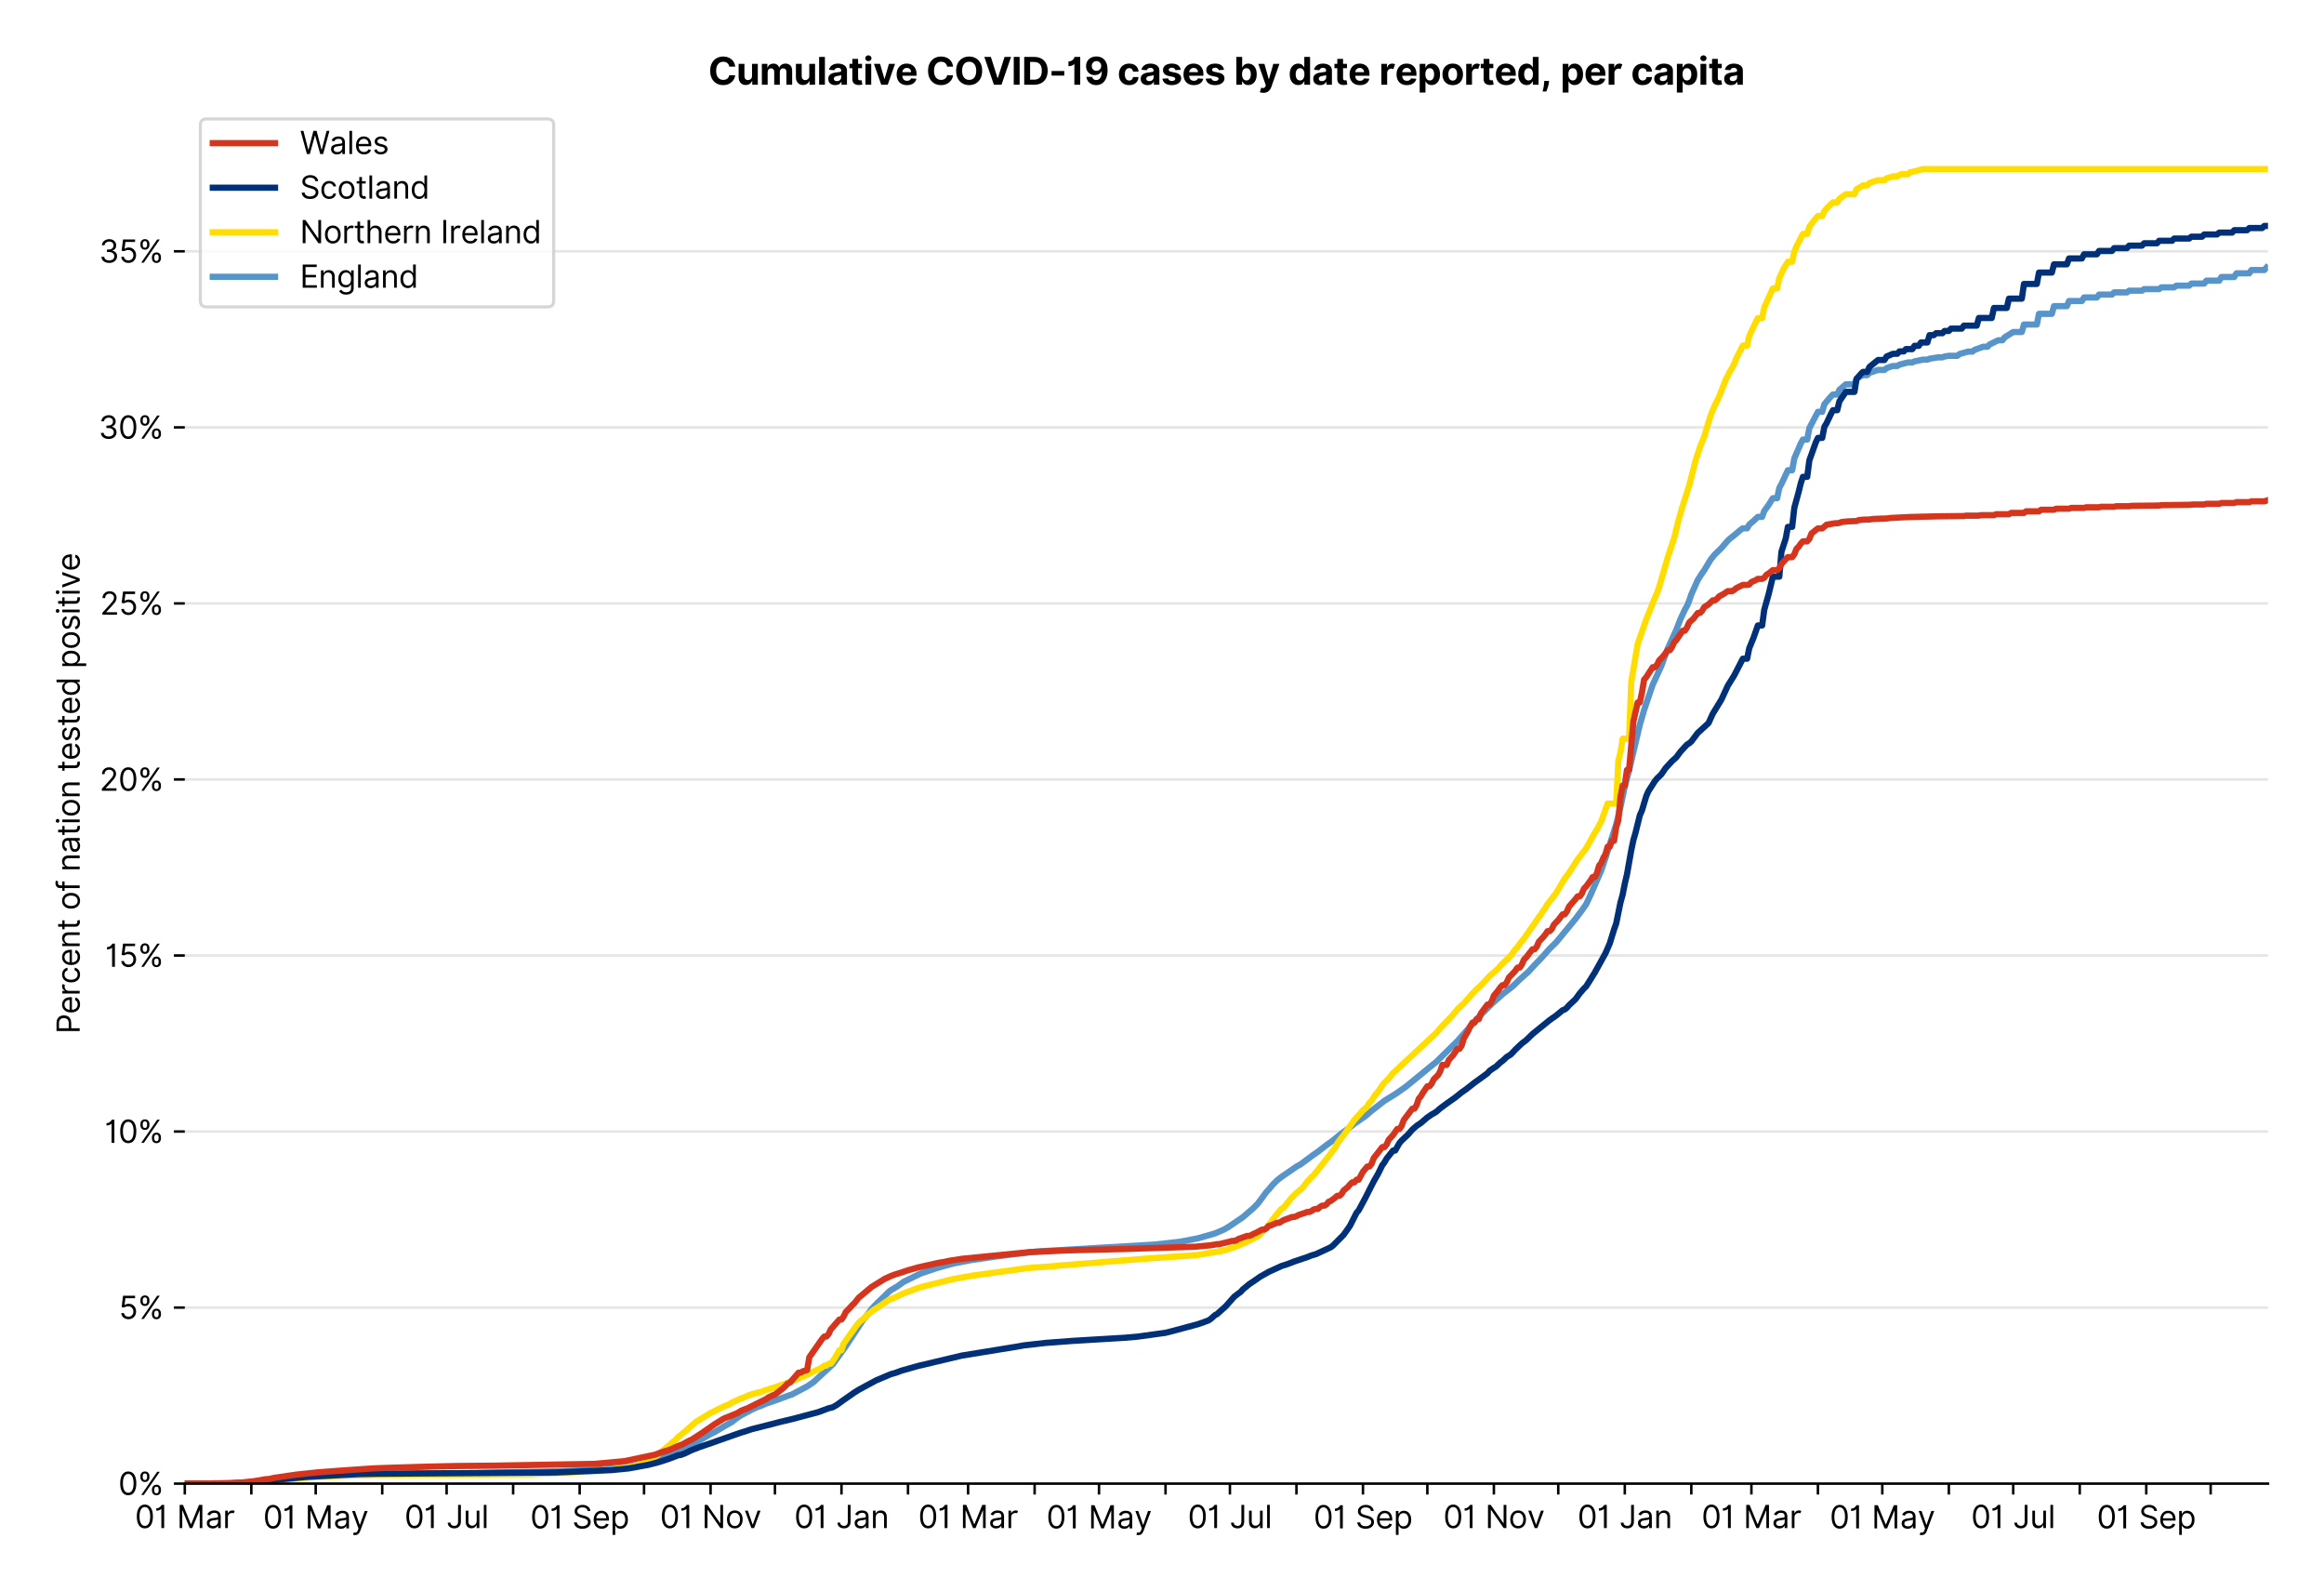 <?xml version="1.0" encoding="utf-8" standalone="no"?>
<!DOCTYPE svg PUBLIC "-//W3C//DTD SVG 1.1//EN"
  "http://www.w3.org/Graphics/SVG/1.1/DTD/svg11.dtd">
<svg xmlns:xlink="http://www.w3.org/1999/xlink" viewBox="0 0 746.998 511.234" xmlns="http://www.w3.org/2000/svg" version="1.1">
 <defs>
  <style type="text/css">*{stroke-linejoin: round; stroke-linecap: butt}</style>
 </defs>
 <g id="figure_1">
  <g id="patch_1">
   <path d="M 0 511.234 
L 746.998 511.234 
L 746.998 0 
L 0 0 
z
" style="fill: #ffffff"/>
  </g>
  <g id="axes_1">
   <g id="patch_2">
    <path d="M 59.398 476.745 
L 728.998 476.745 
L 728.998 33.225 
L 59.398 33.225 
z
" style="fill: #ffffff"/>
   </g>
   <g id="matplotlib.axis_1">
    <g id="xtick_1">
     <g id="line2d_1">
      <defs>
       <path id="mb46e1342eb" d="M 0 0 
L 0 3.5 
" style="stroke: #000000; stroke-width: 0.8"/>
      </defs>
      <g>
       <use xlink:href="#mb46e1342eb" x="59.398" y="476.745" style="stroke: #000000; stroke-width: 0.8"/>
      </g>
     </g>
     <g id="text_1">
      <!-- 01 Mar -->
      <g transform="translate(43.362 491.018) scale(0.1 -0.1)">
       <defs>
        <path id="Inter-Regular-30" d="M 2000 -64 
Q 1230 -64 806 561 
Q 382 1186 382 2327 
Q 382 3459 809 4088 
Q 1236 4718 2000 4718 
Q 2764 4718 3191 4088 
Q 3618 3459 3618 2327 
Q 3618 1186 3194 561 
Q 2771 -64 2000 -64 
z
M 2000 436 
Q 2509 436 2791 927 
Q 3073 1418 3073 2327 
Q 3073 3234 2789 3730 
Q 2505 4227 2000 4227 
Q 1496 4227 1211 3730 
Q 927 3234 927 2327 
Q 927 1418 1210 927 
Q 1493 436 2000 436 
z
" transform="scale(0.016)"/>
        <path id="Inter-Regular-31" d="M 1973 4655 
L 1973 0 
L 1409 0 
L 1409 3836 
L 1373 3836 
Q 1341 3773 1209 3692 
Q 1077 3611 868 3551 
Q 659 3491 391 3491 
L 391 3964 
Q 661 3964 859 4061 
Q 1057 4159 1190 4291 
Q 1323 4423 1392 4529 
Q 1461 4636 1473 4655 
L 1973 4655 
z
" transform="scale(0.016)"/>
        <path id="Inter-Regular-20" transform="scale(0.016)"/>
        <path id="Inter-Regular-4d" d="M 564 4655 
L 1236 4655 
L 2818 791 
L 2873 791 
L 4455 4655 
L 5127 4655 
L 5127 0 
L 4600 0 
L 4600 3536 
L 4555 3536 
L 3100 0 
L 2591 0 
L 1136 3536 
L 1091 3536 
L 1091 0 
L 564 0 
L 564 4655 
z
" transform="scale(0.016)"/>
        <path id="Inter-Regular-61" d="M 1518 -82 
Q 1186 -82 916 44 
Q 646 170 486 410 
Q 327 650 327 991 
Q 327 1291 445 1478 
Q 564 1666 761 1773 
Q 959 1880 1199 1933 
Q 1439 1986 1682 2018 
Q 2000 2059 2199 2080 
Q 2398 2102 2490 2154 
Q 2582 2207 2582 2336 
L 2582 2355 
Q 2582 2691 2399 2877 
Q 2216 3064 1846 3064 
Q 1461 3064 1243 2895 
Q 1025 2727 936 2536 
L 427 2718 
Q 564 3036 792 3214 
Q 1021 3393 1292 3464 
Q 1564 3536 1827 3536 
Q 1996 3536 2215 3496 
Q 2434 3457 2640 3334 
Q 2846 3211 2982 2963 
Q 3118 2716 3118 2300 
L 3118 0 
L 2582 0 
L 2582 473 
L 2555 473 
Q 2500 359 2373 229 
Q 2246 100 2034 9 
Q 1823 -82 1518 -82 
z
M 1600 400 
Q 1918 400 2137 525 
Q 2357 650 2469 847 
Q 2582 1045 2582 1264 
L 2582 1755 
Q 2548 1714 2433 1681 
Q 2318 1648 2169 1624 
Q 2021 1600 1881 1583 
Q 1741 1566 1655 1555 
Q 1446 1527 1265 1467 
Q 1084 1407 974 1287 
Q 864 1168 864 964 
Q 864 684 1072 542 
Q 1280 400 1600 400 
z
" transform="scale(0.016)"/>
        <path id="Inter-Regular-72" d="M 491 0 
L 491 3491 
L 1009 3491 
L 1009 2964 
L 1046 2964 
Q 1139 3223 1389 3384 
Q 1639 3545 1955 3545 
Q 2100 3545 2209 3511 
Q 2318 3477 2400 3418 
L 2218 2964 
Q 2161 2993 2085 3010 
Q 2009 3027 1909 3027 
Q 1527 3027 1277 2794 
Q 1027 2561 1027 2209 
L 1027 0 
L 491 0 
z
" transform="scale(0.016)"/>
       </defs>
       <use xlink:href="#Inter-Regular-30"/>
       <use xlink:href="#Inter-Regular-31" x="62.5"/>
       <use xlink:href="#Inter-Regular-20" x="106.676"/>
       <use xlink:href="#Inter-Regular-4d" x="134.801"/>
       <use xlink:href="#Inter-Regular-61" x="225.994"/>
       <use xlink:href="#Inter-Regular-72" x="282.386"/>
      </g>
     </g>
    </g>
    <g id="xtick_2">
     <g id="line2d_2">
      <g>
       <use xlink:href="#mb46e1342eb" x="80.782" y="476.745" style="stroke: #000000; stroke-width: 0.8"/>
      </g>
     </g>
    </g>
    <g id="xtick_3">
     <g id="line2d_3">
      <g>
       <use xlink:href="#mb46e1342eb" x="101.476" y="476.745" style="stroke: #000000; stroke-width: 0.8"/>
      </g>
     </g>
     <g id="text_2">
      <!-- 01 May -->
      <g transform="translate(84.573 491.117) scale(0.1 -0.1)">
       <defs>
        <path id="Inter-Regular-79" d="M 818 -1355 
Q 682 -1355 575 -1333 
Q 468 -1311 427 -1291 
L 564 -818 
Q 857 -893 1053 -814 
Q 1250 -736 1391 -345 
L 1509 -18 
L 218 3491 
L 800 3491 
L 1764 709 
L 1800 709 
L 2764 3491 
L 3346 3491 
L 1846 -564 
Q 1550 -1355 818 -1355 
z
" transform="scale(0.016)"/>
       </defs>
       <use xlink:href="#Inter-Regular-30"/>
       <use xlink:href="#Inter-Regular-31" x="62.5"/>
       <use xlink:href="#Inter-Regular-20" x="106.676"/>
       <use xlink:href="#Inter-Regular-4d" x="134.801"/>
       <use xlink:href="#Inter-Regular-61" x="225.994"/>
       <use xlink:href="#Inter-Regular-79" x="282.386"/>
      </g>
     </g>
    </g>
    <g id="xtick_4">
     <g id="line2d_4">
      <g>
       <use xlink:href="#mb46e1342eb" x="122.86" y="476.745" style="stroke: #000000; stroke-width: 0.8"/>
      </g>
     </g>
    </g>
    <g id="xtick_5">
     <g id="line2d_5">
      <g>
       <use xlink:href="#mb46e1342eb" x="143.554" y="476.745" style="stroke: #000000; stroke-width: 0.8"/>
      </g>
     </g>
     <g id="text_3">
      <!-- 01 Jul -->
      <g transform="translate(130.01 491.018) scale(0.1 -0.1)">
       <defs>
        <path id="Inter-Regular-4a" d="M 2346 4655 
L 2909 4655 
L 2909 1327 
Q 2909 657 2549 296 
Q 2189 -64 1582 -64 
Q 1200 -64 902 76 
Q 605 216 434 475 
Q 264 734 264 1091 
L 818 1091 
Q 818 795 1034 615 
Q 1250 436 1582 436 
Q 1948 436 2147 664 
Q 2346 893 2346 1327 
L 2346 4655 
z
" transform="scale(0.016)"/>
        <path id="Inter-Regular-75" d="M 2691 1427 
L 2691 3491 
L 3227 3491 
L 3227 0 
L 2691 0 
L 2691 591 
L 2655 591 
Q 2532 325 2273 140 
Q 2014 -45 1618 -45 
Q 1127 -45 809 280 
Q 491 605 491 1273 
L 491 3491 
L 1027 3491 
L 1027 1309 
Q 1027 927 1242 700 
Q 1457 473 1791 473 
Q 1991 473 2199 575 
Q 2407 677 2549 888 
Q 2691 1100 2691 1427 
z
" transform="scale(0.016)"/>
        <path id="Inter-Regular-6c" d="M 1027 4655 
L 1027 0 
L 491 0 
L 491 4655 
L 1027 4655 
z
" transform="scale(0.016)"/>
       </defs>
       <use xlink:href="#Inter-Regular-30"/>
       <use xlink:href="#Inter-Regular-31" x="62.5"/>
       <use xlink:href="#Inter-Regular-20" x="106.676"/>
       <use xlink:href="#Inter-Regular-4a" x="134.801"/>
       <use xlink:href="#Inter-Regular-75" x="189.063"/>
       <use xlink:href="#Inter-Regular-6c" x="247.159"/>
      </g>
     </g>
    </g>
    <g id="xtick_6">
     <g id="line2d_6">
      <g>
       <use xlink:href="#mb46e1342eb" x="164.937" y="476.745" style="stroke: #000000; stroke-width: 0.8"/>
      </g>
     </g>
    </g>
    <g id="xtick_7">
     <g id="line2d_7">
      <g>
       <use xlink:href="#mb46e1342eb" x="186.321" y="476.745" style="stroke: #000000; stroke-width: 0.8"/>
      </g>
     </g>
     <g id="text_4">
      <!-- 01 Sep -->
      <g transform="translate(170.433 491.117) scale(0.1 -0.1)">
       <defs>
        <path id="Inter-Regular-53" d="M 3109 3491 
Q 3068 3836 2777 4027 
Q 2486 4218 2064 4218 
Q 1600 4218 1318 3999 
Q 1036 3780 1036 3445 
Q 1036 3195 1189 3042 
Q 1343 2889 1553 2803 
Q 1764 2718 1936 2673 
L 2409 2545 
Q 2591 2498 2815 2414 
Q 3039 2330 3244 2185 
Q 3450 2041 3584 1816 
Q 3718 1591 3718 1264 
Q 3718 886 3521 581 
Q 3325 277 2949 97 
Q 2573 -82 2036 -82 
Q 1286 -82 845 272 
Q 405 627 364 1200 
L 946 1200 
Q 968 936 1124 764 
Q 1280 593 1519 510 
Q 1759 427 2036 427 
Q 2359 427 2616 533 
Q 2873 639 3023 828 
Q 3173 1018 3173 1273 
Q 3173 1505 3043 1650 
Q 2914 1795 2702 1886 
Q 2491 1977 2246 2045 
L 1673 2209 
Q 1127 2366 809 2657 
Q 491 2948 491 3418 
Q 491 3809 703 4101 
Q 916 4393 1276 4555 
Q 1636 4718 2082 4718 
Q 2532 4718 2882 4558 
Q 3232 4398 3437 4120 
Q 3643 3843 3655 3491 
L 3109 3491 
z
" transform="scale(0.016)"/>
        <path id="Inter-Regular-65" d="M 1955 -73 
Q 1450 -73 1085 151 
Q 721 375 524 778 
Q 327 1182 327 1718 
Q 327 2255 524 2665 
Q 721 3075 1074 3305 
Q 1427 3536 1900 3536 
Q 2173 3536 2439 3445 
Q 2705 3355 2923 3151 
Q 3141 2948 3270 2614 
Q 3400 2280 3400 1791 
L 3400 1564 
L 866 1564 
Q 884 1005 1183 707 
Q 1482 409 1955 409 
Q 2271 409 2498 545 
Q 2725 682 2827 955 
L 3346 809 
Q 3223 414 2854 170 
Q 2486 -73 1955 -73 
z
M 866 2027 
L 2855 2027 
Q 2855 2470 2595 2762 
Q 2336 3055 1900 3055 
Q 1593 3055 1368 2911 
Q 1143 2768 1013 2533 
Q 884 2298 866 2027 
z
" transform="scale(0.016)"/>
        <path id="Inter-Regular-70" d="M 491 -1309 
L 491 3491 
L 1009 3491 
L 1009 2936 
L 1073 2936 
Q 1132 3027 1237 3169 
Q 1343 3311 1542 3423 
Q 1741 3536 2082 3536 
Q 2523 3536 2859 3315 
Q 3196 3095 3384 2690 
Q 3573 2286 3573 1736 
Q 3573 1182 3384 776 
Q 3196 370 2861 148 
Q 2527 -73 2091 -73 
Q 1755 -73 1552 39 
Q 1350 152 1241 296 
Q 1132 441 1073 536 
L 1027 536 
L 1027 -1309 
L 491 -1309 
z
M 1018 1745 
Q 1018 1152 1276 780 
Q 1534 409 2018 409 
Q 2355 409 2581 587 
Q 2807 766 2921 1069 
Q 3036 1373 3036 1745 
Q 3036 2114 2923 2410 
Q 2811 2707 2585 2881 
Q 2359 3055 2018 3055 
Q 1527 3055 1272 2693 
Q 1018 2332 1018 1745 
z
" transform="scale(0.016)"/>
       </defs>
       <use xlink:href="#Inter-Regular-30"/>
       <use xlink:href="#Inter-Regular-31" x="62.5"/>
       <use xlink:href="#Inter-Regular-20" x="106.676"/>
       <use xlink:href="#Inter-Regular-53" x="134.801"/>
       <use xlink:href="#Inter-Regular-65" x="198.58"/>
       <use xlink:href="#Inter-Regular-70" x="256.818"/>
      </g>
     </g>
    </g>
    <g id="xtick_8">
     <g id="line2d_8">
      <g>
       <use xlink:href="#mb46e1342eb" x="207.015" y="476.745" style="stroke: #000000; stroke-width: 0.8"/>
      </g>
     </g>
    </g>
    <g id="xtick_9">
     <g id="line2d_9">
      <g>
       <use xlink:href="#mb46e1342eb" x="228.398" y="476.745" style="stroke: #000000; stroke-width: 0.8"/>
      </g>
     </g>
     <g id="text_5">
      <!-- 01 Nov -->
      <g transform="translate(212.127 491.018) scale(0.1 -0.1)">
       <defs>
        <path id="Inter-Regular-4e" d="M 4255 4655 
L 4255 0 
L 3709 0 
L 1173 3655 
L 1127 3655 
L 1127 0 
L 564 0 
L 564 4655 
L 1109 4655 
L 3655 991 
L 3700 991 
L 3700 4655 
L 4255 4655 
z
" transform="scale(0.016)"/>
        <path id="Inter-Regular-6f" d="M 1909 -73 
Q 1436 -73 1080 152 
Q 725 377 526 781 
Q 327 1186 327 1727 
Q 327 2273 526 2679 
Q 725 3086 1080 3311 
Q 1436 3536 1909 3536 
Q 2382 3536 2737 3311 
Q 3093 3086 3292 2679 
Q 3491 2273 3491 1727 
Q 3491 1186 3292 781 
Q 3093 377 2737 152 
Q 2382 -73 1909 -73 
z
M 1909 409 
Q 2268 409 2500 593 
Q 2732 777 2843 1077 
Q 2955 1377 2955 1727 
Q 2955 2077 2843 2379 
Q 2732 2682 2500 2868 
Q 2268 3055 1909 3055 
Q 1550 3055 1318 2868 
Q 1086 2682 975 2379 
Q 864 2077 864 1727 
Q 864 1377 975 1077 
Q 1086 777 1318 593 
Q 1550 409 1909 409 
z
" transform="scale(0.016)"/>
        <path id="Inter-Regular-76" d="M 3346 3491 
L 2055 0 
L 1509 0 
L 218 3491 
L 800 3491 
L 1764 709 
L 1800 709 
L 2764 3491 
L 3346 3491 
z
" transform="scale(0.016)"/>
       </defs>
       <use xlink:href="#Inter-Regular-30"/>
       <use xlink:href="#Inter-Regular-31" x="62.5"/>
       <use xlink:href="#Inter-Regular-20" x="106.676"/>
       <use xlink:href="#Inter-Regular-4e" x="134.801"/>
       <use xlink:href="#Inter-Regular-6f" x="210.085"/>
       <use xlink:href="#Inter-Regular-76" x="269.744"/>
      </g>
     </g>
    </g>
    <g id="xtick_10">
     <g id="line2d_10">
      <g>
       <use xlink:href="#mb46e1342eb" x="249.092" y="476.745" style="stroke: #000000; stroke-width: 0.8"/>
      </g>
     </g>
    </g>
    <g id="xtick_11">
     <g id="line2d_11">
      <g>
       <use xlink:href="#mb46e1342eb" x="270.476" y="476.745" style="stroke: #000000; stroke-width: 0.8"/>
      </g>
     </g>
     <g id="text_6">
      <!-- 01 Jan -->
      <g transform="translate(255.277 491.018) scale(0.1 -0.1)">
       <defs>
        <path id="Inter-Regular-6e" d="M 1027 2100 
L 1027 0 
L 491 0 
L 491 3491 
L 1009 3491 
L 1009 2945 
L 1055 2945 
Q 1177 3211 1427 3373 
Q 1677 3536 2073 3536 
Q 2602 3536 2928 3211 
Q 3255 2886 3255 2218 
L 3255 0 
L 2718 0 
L 2718 2182 
Q 2718 2593 2504 2824 
Q 2291 3055 1918 3055 
Q 1534 3055 1280 2806 
Q 1027 2557 1027 2100 
z
" transform="scale(0.016)"/>
       </defs>
       <use xlink:href="#Inter-Regular-30"/>
       <use xlink:href="#Inter-Regular-31" x="62.5"/>
       <use xlink:href="#Inter-Regular-20" x="106.676"/>
       <use xlink:href="#Inter-Regular-4a" x="134.801"/>
       <use xlink:href="#Inter-Regular-61" x="189.063"/>
       <use xlink:href="#Inter-Regular-6e" x="245.455"/>
      </g>
     </g>
    </g>
    <g id="xtick_12">
     <g id="line2d_12">
      <g>
       <use xlink:href="#mb46e1342eb" x="291.86" y="476.745" style="stroke: #000000; stroke-width: 0.8"/>
      </g>
     </g>
    </g>
    <g id="xtick_13">
     <g id="line2d_13">
      <g>
       <use xlink:href="#mb46e1342eb" x="311.174" y="476.745" style="stroke: #000000; stroke-width: 0.8"/>
      </g>
     </g>
     <g id="text_7">
      <!-- 01 Mar -->
      <g transform="translate(295.137 491.018) scale(0.1 -0.1)">
       <use xlink:href="#Inter-Regular-30"/>
       <use xlink:href="#Inter-Regular-31" x="62.5"/>
       <use xlink:href="#Inter-Regular-20" x="106.676"/>
       <use xlink:href="#Inter-Regular-4d" x="134.801"/>
       <use xlink:href="#Inter-Regular-61" x="225.994"/>
       <use xlink:href="#Inter-Regular-72" x="282.386"/>
      </g>
     </g>
    </g>
    <g id="xtick_14">
     <g id="line2d_14">
      <g>
       <use xlink:href="#mb46e1342eb" x="332.558" y="476.745" style="stroke: #000000; stroke-width: 0.8"/>
      </g>
     </g>
    </g>
    <g id="xtick_15">
     <g id="line2d_15">
      <g>
       <use xlink:href="#mb46e1342eb" x="353.252" y="476.745" style="stroke: #000000; stroke-width: 0.8"/>
      </g>
     </g>
     <g id="text_8">
      <!-- 01 May -->
      <g transform="translate(336.348 491.117) scale(0.1 -0.1)">
       <use xlink:href="#Inter-Regular-30"/>
       <use xlink:href="#Inter-Regular-31" x="62.5"/>
       <use xlink:href="#Inter-Regular-20" x="106.676"/>
       <use xlink:href="#Inter-Regular-4d" x="134.801"/>
       <use xlink:href="#Inter-Regular-61" x="225.994"/>
       <use xlink:href="#Inter-Regular-79" x="282.386"/>
      </g>
     </g>
    </g>
    <g id="xtick_16">
     <g id="line2d_16">
      <g>
       <use xlink:href="#mb46e1342eb" x="374.635" y="476.745" style="stroke: #000000; stroke-width: 0.8"/>
      </g>
     </g>
    </g>
    <g id="xtick_17">
     <g id="line2d_17">
      <g>
       <use xlink:href="#mb46e1342eb" x="395.329" y="476.745" style="stroke: #000000; stroke-width: 0.8"/>
      </g>
     </g>
     <g id="text_9">
      <!-- 01 Jul -->
      <g transform="translate(381.785 491.018) scale(0.1 -0.1)">
       <use xlink:href="#Inter-Regular-30"/>
       <use xlink:href="#Inter-Regular-31" x="62.5"/>
       <use xlink:href="#Inter-Regular-20" x="106.676"/>
       <use xlink:href="#Inter-Regular-4a" x="134.801"/>
       <use xlink:href="#Inter-Regular-75" x="189.063"/>
       <use xlink:href="#Inter-Regular-6c" x="247.159"/>
      </g>
     </g>
    </g>
    <g id="xtick_18">
     <g id="line2d_18">
      <g>
       <use xlink:href="#mb46e1342eb" x="416.713" y="476.745" style="stroke: #000000; stroke-width: 0.8"/>
      </g>
     </g>
    </g>
    <g id="xtick_19">
     <g id="line2d_19">
      <g>
       <use xlink:href="#mb46e1342eb" x="438.096" y="476.745" style="stroke: #000000; stroke-width: 0.8"/>
      </g>
     </g>
     <g id="text_10">
      <!-- 01 Sep -->
      <g transform="translate(422.209 491.117) scale(0.1 -0.1)">
       <use xlink:href="#Inter-Regular-30"/>
       <use xlink:href="#Inter-Regular-31" x="62.5"/>
       <use xlink:href="#Inter-Regular-20" x="106.676"/>
       <use xlink:href="#Inter-Regular-53" x="134.801"/>
       <use xlink:href="#Inter-Regular-65" x="198.58"/>
       <use xlink:href="#Inter-Regular-70" x="256.818"/>
      </g>
     </g>
    </g>
    <g id="xtick_20">
     <g id="line2d_20">
      <g>
       <use xlink:href="#mb46e1342eb" x="458.79" y="476.745" style="stroke: #000000; stroke-width: 0.8"/>
      </g>
     </g>
    </g>
    <g id="xtick_21">
     <g id="line2d_21">
      <g>
       <use xlink:href="#mb46e1342eb" x="480.174" y="476.745" style="stroke: #000000; stroke-width: 0.8"/>
      </g>
     </g>
     <g id="text_11">
      <!-- 01 Nov -->
      <g transform="translate(463.903 491.018) scale(0.1 -0.1)">
       <use xlink:href="#Inter-Regular-30"/>
       <use xlink:href="#Inter-Regular-31" x="62.5"/>
       <use xlink:href="#Inter-Regular-20" x="106.676"/>
       <use xlink:href="#Inter-Regular-4e" x="134.801"/>
       <use xlink:href="#Inter-Regular-6f" x="210.085"/>
       <use xlink:href="#Inter-Regular-76" x="269.744"/>
      </g>
     </g>
    </g>
    <g id="xtick_22">
     <g id="line2d_22">
      <g>
       <use xlink:href="#mb46e1342eb" x="500.868" y="476.745" style="stroke: #000000; stroke-width: 0.8"/>
      </g>
     </g>
    </g>
    <g id="xtick_23">
     <g id="line2d_23">
      <g>
       <use xlink:href="#mb46e1342eb" x="522.252" y="476.745" style="stroke: #000000; stroke-width: 0.8"/>
      </g>
     </g>
     <g id="text_12">
      <!-- 01 Jan -->
      <g transform="translate(507.052 491.018) scale(0.1 -0.1)">
       <use xlink:href="#Inter-Regular-30"/>
       <use xlink:href="#Inter-Regular-31" x="62.5"/>
       <use xlink:href="#Inter-Regular-20" x="106.676"/>
       <use xlink:href="#Inter-Regular-4a" x="134.801"/>
       <use xlink:href="#Inter-Regular-61" x="189.063"/>
       <use xlink:href="#Inter-Regular-6e" x="245.455"/>
      </g>
     </g>
    </g>
    <g id="xtick_24">
     <g id="line2d_24">
      <g>
       <use xlink:href="#mb46e1342eb" x="543.635" y="476.745" style="stroke: #000000; stroke-width: 0.8"/>
      </g>
     </g>
    </g>
    <g id="xtick_25">
     <g id="line2d_25">
      <g>
       <use xlink:href="#mb46e1342eb" x="562.949" y="476.745" style="stroke: #000000; stroke-width: 0.8"/>
      </g>
     </g>
     <g id="text_13">
      <!-- 01 Mar -->
      <g transform="translate(546.913 491.018) scale(0.1 -0.1)">
       <use xlink:href="#Inter-Regular-30"/>
       <use xlink:href="#Inter-Regular-31" x="62.5"/>
       <use xlink:href="#Inter-Regular-20" x="106.676"/>
       <use xlink:href="#Inter-Regular-4d" x="134.801"/>
       <use xlink:href="#Inter-Regular-61" x="225.994"/>
       <use xlink:href="#Inter-Regular-72" x="282.386"/>
      </g>
     </g>
    </g>
    <g id="xtick_26">
     <g id="line2d_26">
      <g>
       <use xlink:href="#mb46e1342eb" x="584.333" y="476.745" style="stroke: #000000; stroke-width: 0.8"/>
      </g>
     </g>
    </g>
    <g id="xtick_27">
     <g id="line2d_27">
      <g>
       <use xlink:href="#mb46e1342eb" x="605.027" y="476.745" style="stroke: #000000; stroke-width: 0.8"/>
      </g>
     </g>
     <g id="text_14">
      <!-- 01 May -->
      <g transform="translate(588.124 491.117) scale(0.1 -0.1)">
       <use xlink:href="#Inter-Regular-30"/>
       <use xlink:href="#Inter-Regular-31" x="62.5"/>
       <use xlink:href="#Inter-Regular-20" x="106.676"/>
       <use xlink:href="#Inter-Regular-4d" x="134.801"/>
       <use xlink:href="#Inter-Regular-61" x="225.994"/>
       <use xlink:href="#Inter-Regular-79" x="282.386"/>
      </g>
     </g>
    </g>
    <g id="xtick_28">
     <g id="line2d_28">
      <g>
       <use xlink:href="#mb46e1342eb" x="626.411" y="476.745" style="stroke: #000000; stroke-width: 0.8"/>
      </g>
     </g>
    </g>
    <g id="xtick_29">
     <g id="line2d_29">
      <g>
       <use xlink:href="#mb46e1342eb" x="647.105" y="476.745" style="stroke: #000000; stroke-width: 0.8"/>
      </g>
     </g>
     <g id="text_15">
      <!-- 01 Jul -->
      <g transform="translate(633.561 491.018) scale(0.1 -0.1)">
       <use xlink:href="#Inter-Regular-30"/>
       <use xlink:href="#Inter-Regular-31" x="62.5"/>
       <use xlink:href="#Inter-Regular-20" x="106.676"/>
       <use xlink:href="#Inter-Regular-4a" x="134.801"/>
       <use xlink:href="#Inter-Regular-75" x="189.063"/>
       <use xlink:href="#Inter-Regular-6c" x="247.159"/>
      </g>
     </g>
    </g>
    <g id="xtick_30">
     <g id="line2d_30">
      <g>
       <use xlink:href="#mb46e1342eb" x="668.488" y="476.745" style="stroke: #000000; stroke-width: 0.8"/>
      </g>
     </g>
    </g>
    <g id="xtick_31">
     <g id="line2d_31">
      <g>
       <use xlink:href="#mb46e1342eb" x="689.872" y="476.745" style="stroke: #000000; stroke-width: 0.8"/>
      </g>
     </g>
     <g id="text_16">
      <!-- 01 Sep -->
      <g transform="translate(673.984 491.117) scale(0.1 -0.1)">
       <use xlink:href="#Inter-Regular-30"/>
       <use xlink:href="#Inter-Regular-31" x="62.5"/>
       <use xlink:href="#Inter-Regular-20" x="106.676"/>
       <use xlink:href="#Inter-Regular-53" x="134.801"/>
       <use xlink:href="#Inter-Regular-65" x="198.58"/>
       <use xlink:href="#Inter-Regular-70" x="256.818"/>
      </g>
     </g>
    </g>
    <g id="xtick_32">
     <g id="line2d_32">
      <g>
       <use xlink:href="#mb46e1342eb" x="710.566" y="476.745" style="stroke: #000000; stroke-width: 0.8"/>
      </g>
     </g>
    </g>
   </g>
   <g id="matplotlib.axis_2">
    <g id="ytick_1">
     <g id="line2d_33">
      <path d="M 59.398 476.745 
L 728.998 476.745 
" clip-path="url(#pb8163461cf)" style="fill: none; stroke: #e5e5e5; stroke-width: 0.8; stroke-linecap: square"/>
     </g>
     <g id="line2d_34">
      <defs>
       <path id="m066ac9bab9" d="M 0 0 
L -3.5 0 
" style="stroke: #000000; stroke-width: 0.8"/>
      </defs>
      <g>
       <use xlink:href="#m066ac9bab9" x="59.398" y="476.745" style="stroke: #000000; stroke-width: 0.8"/>
      </g>
     </g>
     <g id="text_17">
      <!-- 0% -->
      <g transform="translate(38.023 480.382) scale(0.1 -0.1)">
       <defs>
        <path id="Inter-Regular-25" d="M 2855 873 
L 2855 1118 
Q 2855 1373 2960 1585 
Q 3066 1798 3269 1926 
Q 3473 2055 3764 2055 
Q 4059 2055 4259 1926 
Q 4459 1798 4561 1585 
Q 4664 1373 4664 1118 
L 4664 873 
Q 4664 618 4560 405 
Q 4457 193 4256 64 
Q 4055 -64 3764 -64 
Q 3468 -64 3266 64 
Q 3064 193 2959 405 
Q 2855 618 2855 873 
z
M 536 3536 
L 536 3782 
Q 536 4036 642 4248 
Q 748 4461 951 4589 
Q 1155 4718 1446 4718 
Q 1741 4718 1941 4589 
Q 2141 4461 2243 4248 
Q 2346 4036 2346 3782 
L 2346 3536 
Q 2346 3282 2242 3069 
Q 2139 2857 1937 2728 
Q 1736 2600 1446 2600 
Q 1150 2600 948 2728 
Q 746 2857 641 3069 
Q 536 3282 536 3536 
z
M 709 0 
L 3909 4655 
L 4427 4655 
L 1227 0 
L 709 0 
z
M 3318 1118 
L 3318 873 
Q 3318 661 3418 494 
Q 3518 327 3764 327 
Q 4002 327 4101 494 
Q 4200 661 4200 873 
L 4200 1118 
Q 4200 1330 4104 1497 
Q 4009 1664 3764 1664 
Q 3525 1664 3421 1497 
Q 3318 1330 3318 1118 
z
M 1000 3782 
L 1000 3536 
Q 1000 3325 1100 3158 
Q 1200 2991 1446 2991 
Q 1684 2991 1783 3158 
Q 1882 3325 1882 3536 
L 1882 3782 
Q 1882 3993 1786 4160 
Q 1691 4327 1446 4327 
Q 1207 4327 1103 4160 
Q 1000 3993 1000 3782 
z
" transform="scale(0.016)"/>
       </defs>
       <use xlink:href="#Inter-Regular-30"/>
       <use xlink:href="#Inter-Regular-25" x="62.5"/>
      </g>
     </g>
    </g>
    <g id="ytick_2">
     <g id="line2d_35">
      <path d="M 59.398 420.175 
L 728.998 420.175 
" clip-path="url(#pb8163461cf)" style="fill: none; stroke: #e5e5e5; stroke-width: 0.8; stroke-linecap: square"/>
     </g>
     <g id="line2d_36">
      <g>
       <use xlink:href="#m066ac9bab9" x="59.398" y="420.175" style="stroke: #000000; stroke-width: 0.8"/>
      </g>
     </g>
     <g id="text_18">
      <!-- 5% -->
      <g transform="translate(38.194 423.812) scale(0.1 -0.1)">
       <defs>
        <path id="Inter-Regular-35" d="M 1936 -64 
Q 1536 -64 1216 95 
Q 896 255 702 532 
Q 509 809 491 1164 
L 1036 1164 
Q 1068 848 1324 642 
Q 1580 436 1936 436 
Q 2223 436 2447 570 
Q 2671 705 2799 940 
Q 2927 1175 2927 1473 
Q 2927 1777 2794 2017 
Q 2661 2257 2429 2395 
Q 2198 2534 1900 2536 
Q 1686 2539 1461 2472 
Q 1236 2405 1091 2300 
L 564 2364 
L 846 4655 
L 3264 4655 
L 3264 4155 
L 1318 4155 
L 1155 2782 
L 1182 2782 
Q 1325 2895 1541 2970 
Q 1757 3045 1991 3045 
Q 2418 3045 2753 2842 
Q 3089 2639 3281 2286 
Q 3473 1934 3473 1482 
Q 3473 1036 3274 687 
Q 3075 339 2727 137 
Q 2380 -64 1936 -64 
z
" transform="scale(0.016)"/>
       </defs>
       <use xlink:href="#Inter-Regular-35"/>
       <use xlink:href="#Inter-Regular-25" x="60.795"/>
      </g>
     </g>
    </g>
    <g id="ytick_3">
     <g id="line2d_37">
      <path d="M 59.398 363.605 
L 728.998 363.605 
" clip-path="url(#pb8163461cf)" style="fill: none; stroke: #e5e5e5; stroke-width: 0.8; stroke-linecap: square"/>
     </g>
     <g id="line2d_38">
      <g>
       <use xlink:href="#m066ac9bab9" x="59.398" y="363.605" style="stroke: #000000; stroke-width: 0.8"/>
      </g>
     </g>
     <g id="text_19">
      <!-- 10% -->
      <g transform="translate(33.606 367.242) scale(0.1 -0.1)">
       <use xlink:href="#Inter-Regular-31"/>
       <use xlink:href="#Inter-Regular-30" x="44.176"/>
       <use xlink:href="#Inter-Regular-25" x="106.676"/>
      </g>
     </g>
    </g>
    <g id="ytick_4">
     <g id="line2d_39">
      <path d="M 59.398 307.035 
L 728.998 307.035 
" clip-path="url(#pb8163461cf)" style="fill: none; stroke: #e5e5e5; stroke-width: 0.8; stroke-linecap: square"/>
     </g>
     <g id="line2d_40">
      <g>
       <use xlink:href="#m066ac9bab9" x="59.398" y="307.035" style="stroke: #000000; stroke-width: 0.8"/>
      </g>
     </g>
     <g id="text_20">
      <!-- 15% -->
      <g transform="translate(33.777 310.672) scale(0.1 -0.1)">
       <use xlink:href="#Inter-Regular-31"/>
       <use xlink:href="#Inter-Regular-35" x="44.176"/>
       <use xlink:href="#Inter-Regular-25" x="104.972"/>
      </g>
     </g>
    </g>
    <g id="ytick_5">
     <g id="line2d_41">
      <path d="M 59.398 250.465 
L 728.998 250.465 
" clip-path="url(#pb8163461cf)" style="fill: none; stroke: #e5e5e5; stroke-width: 0.8; stroke-linecap: square"/>
     </g>
     <g id="line2d_42">
      <g>
       <use xlink:href="#m066ac9bab9" x="59.398" y="250.465" style="stroke: #000000; stroke-width: 0.8"/>
      </g>
     </g>
     <g id="text_21">
      <!-- 20% -->
      <g transform="translate(31.972 254.102) scale(0.1 -0.1)">
       <defs>
        <path id="Inter-Regular-32" d="M 482 0 
L 482 409 
L 2018 2091 
Q 2289 2386 2464 2605 
Q 2639 2825 2724 3019 
Q 2809 3214 2809 3427 
Q 2809 3795 2553 4011 
Q 2298 4227 1918 4227 
Q 1514 4227 1275 3985 
Q 1036 3743 1036 3345 
L 500 3345 
Q 500 3755 688 4064 
Q 877 4373 1203 4545 
Q 1530 4718 1936 4718 
Q 2346 4718 2661 4545 
Q 2977 4373 3156 4079 
Q 3336 3786 3336 3427 
Q 3336 3170 3244 2926 
Q 3152 2682 2926 2383 
Q 2700 2084 2300 1655 
L 1255 536 
L 1255 500 
L 3418 500 
L 3418 0 
L 482 0 
z
" transform="scale(0.016)"/>
       </defs>
       <use xlink:href="#Inter-Regular-32"/>
       <use xlink:href="#Inter-Regular-30" x="60.511"/>
       <use xlink:href="#Inter-Regular-25" x="123.011"/>
      </g>
     </g>
    </g>
    <g id="ytick_6">
     <g id="line2d_43">
      <path d="M 59.398 193.895 
L 728.998 193.895 
" clip-path="url(#pb8163461cf)" style="fill: none; stroke: #e5e5e5; stroke-width: 0.8; stroke-linecap: square"/>
     </g>
     <g id="line2d_44">
      <g>
       <use xlink:href="#m066ac9bab9" x="59.398" y="193.895" style="stroke: #000000; stroke-width: 0.8"/>
      </g>
     </g>
     <g id="text_22">
      <!-- 25% -->
      <g transform="translate(32.142 197.532) scale(0.1 -0.1)">
       <use xlink:href="#Inter-Regular-32"/>
       <use xlink:href="#Inter-Regular-35" x="60.511"/>
       <use xlink:href="#Inter-Regular-25" x="121.307"/>
      </g>
     </g>
    </g>
    <g id="ytick_7">
     <g id="line2d_45">
      <path d="M 59.398 137.326 
L 728.998 137.326 
" clip-path="url(#pb8163461cf)" style="fill: none; stroke: #e5e5e5; stroke-width: 0.8; stroke-linecap: square"/>
     </g>
     <g id="line2d_46">
      <g>
       <use xlink:href="#m066ac9bab9" x="59.398" y="137.326" style="stroke: #000000; stroke-width: 0.8"/>
      </g>
     </g>
     <g id="text_23">
      <!-- 30% -->
      <g transform="translate(31.659 140.962) scale(0.1 -0.1)">
       <defs>
        <path id="Inter-Regular-33" d="M 2055 -64 
Q 1605 -64 1253 90 
Q 902 245 696 521 
Q 491 798 473 1164 
L 1046 1164 
Q 1071 827 1356 631 
Q 1641 436 2046 436 
Q 2493 436 2783 664 
Q 3073 893 3073 1264 
Q 3073 1650 2787 1893 
Q 2502 2136 1973 2136 
L 1600 2136 
L 1600 2636 
L 1973 2636 
Q 2386 2636 2647 2856 
Q 2909 3077 2909 3445 
Q 2909 3798 2679 4012 
Q 2450 4227 2064 4227 
Q 1823 4227 1610 4139 
Q 1398 4052 1264 3887 
Q 1130 3723 1118 3491 
L 573 3491 
Q 586 3857 793 4133 
Q 1000 4409 1335 4563 
Q 1671 4718 2073 4718 
Q 2505 4718 2814 4544 
Q 3123 4370 3289 4086 
Q 3455 3802 3455 3473 
Q 3455 3080 3249 2802 
Q 3043 2525 2691 2418 
L 2691 2382 
Q 3132 2309 3379 2008 
Q 3627 1707 3627 1264 
Q 3627 884 3421 583 
Q 3216 282 2861 109 
Q 2507 -64 2055 -64 
z
" transform="scale(0.016)"/>
       </defs>
       <use xlink:href="#Inter-Regular-33"/>
       <use xlink:href="#Inter-Regular-30" x="63.636"/>
       <use xlink:href="#Inter-Regular-25" x="126.136"/>
      </g>
     </g>
    </g>
    <g id="ytick_8">
     <g id="line2d_47">
      <path d="M 59.398 80.756 
L 728.998 80.756 
" clip-path="url(#pb8163461cf)" style="fill: none; stroke: #e5e5e5; stroke-width: 0.8; stroke-linecap: square"/>
     </g>
     <g id="line2d_48">
      <g>
       <use xlink:href="#m066ac9bab9" x="59.398" y="80.756" style="stroke: #000000; stroke-width: 0.8"/>
      </g>
     </g>
     <g id="text_24">
      <!-- 35% -->
      <g transform="translate(31.83 84.392) scale(0.1 -0.1)">
       <use xlink:href="#Inter-Regular-33"/>
       <use xlink:href="#Inter-Regular-35" x="63.636"/>
       <use xlink:href="#Inter-Regular-25" x="124.432"/>
      </g>
     </g>
    </g>
    <g id="text_25">
     <!-- Percent of nation tested positive -->
     <g transform="translate(25.614 332.215) rotate(-90) scale(0.1 -0.1)">
      <defs>
       <path id="Inter-Regular-50" d="M 564 0 
L 564 4655 
L 2136 4655 
Q 2684 4655 3033 4458 
Q 3382 4261 3550 3927 
Q 3718 3593 3718 3182 
Q 3718 2770 3551 2434 
Q 3384 2098 3036 1899 
Q 2689 1700 2146 1700 
L 1127 1700 
L 1127 0 
L 564 0 
z
M 1127 2200 
L 2127 2200 
Q 2689 2200 2926 2482 
Q 3164 2764 3164 3182 
Q 3164 3602 2925 3878 
Q 2686 4155 2118 4155 
L 1127 4155 
L 1127 2200 
z
" transform="scale(0.016)"/>
       <path id="Inter-Regular-63" d="M 1909 -73 
Q 1418 -73 1063 159 
Q 709 391 518 798 
Q 327 1205 327 1727 
Q 327 2259 524 2667 
Q 721 3075 1074 3305 
Q 1427 3536 1900 3536 
Q 2268 3536 2563 3400 
Q 2859 3264 3047 3018 
Q 3236 2773 3282 2445 
L 2746 2445 
Q 2684 2684 2474 2869 
Q 2264 3055 1909 3055 
Q 1439 3055 1151 2697 
Q 864 2339 864 1745 
Q 864 1139 1148 774 
Q 1432 409 1909 409 
Q 2223 409 2447 570 
Q 2671 732 2746 1018 
L 3282 1018 
Q 3236 709 3058 462 
Q 2880 216 2588 71 
Q 2296 -73 1909 -73 
z
" transform="scale(0.016)"/>
       <path id="Inter-Regular-74" d="M 2009 3491 
L 2009 3036 
L 1264 3036 
L 1264 1000 
Q 1264 773 1331 660 
Q 1398 548 1503 510 
Q 1609 473 1727 473 
Q 1816 473 1873 483 
Q 1930 493 1964 500 
L 2073 18 
Q 2018 -2 1920 -23 
Q 1823 -45 1673 -45 
Q 1446 -45 1228 52 
Q 1011 150 869 350 
Q 727 550 727 855 
L 727 3036 
L 200 3036 
L 200 3491 
L 727 3491 
L 727 4327 
L 1264 4327 
L 1264 3491 
L 2009 3491 
z
" transform="scale(0.016)"/>
       <path id="Inter-Regular-66" d="M 2046 3491 
L 2046 3036 
L 1264 3036 
L 1264 0 
L 727 0 
L 727 3036 
L 164 3036 
L 164 3491 
L 727 3491 
L 727 3973 
Q 727 4273 868 4473 
Q 1009 4673 1234 4773 
Q 1459 4873 1709 4873 
Q 1907 4873 2032 4841 
Q 2157 4809 2218 4782 
L 2064 4318 
Q 2023 4332 1951 4352 
Q 1880 4373 1764 4373 
Q 1498 4373 1381 4239 
Q 1264 4105 1264 3845 
L 1264 3491 
L 2046 3491 
z
" transform="scale(0.016)"/>
       <path id="Inter-Regular-69" d="M 491 0 
L 491 3491 
L 1027 3491 
L 1027 0 
L 491 0 
z
M 764 4073 
Q 607 4073 494 4179 
Q 382 4286 382 4436 
Q 382 4586 494 4693 
Q 607 4800 764 4800 
Q 921 4800 1033 4693 
Q 1146 4586 1146 4436 
Q 1146 4286 1033 4179 
Q 921 4073 764 4073 
z
" transform="scale(0.016)"/>
       <path id="Inter-Regular-73" d="M 2964 2709 
L 2482 2573 
Q 2411 2755 2245 2914 
Q 2080 3073 1727 3073 
Q 1407 3073 1194 2926 
Q 982 2780 982 2555 
Q 982 2355 1127 2239 
Q 1273 2123 1582 2045 
L 2100 1918 
Q 3027 1691 3027 973 
Q 3027 673 2855 436 
Q 2684 200 2377 63 
Q 2071 -73 1664 -73 
Q 1130 -73 780 159 
Q 430 391 336 836 
L 846 964 
Q 989 400 1655 400 
Q 2030 400 2251 560 
Q 2473 720 2473 945 
Q 2473 1316 1955 1436 
L 1373 1573 
Q 893 1686 669 1926 
Q 446 2166 446 2527 
Q 446 2823 613 3050 
Q 780 3277 1069 3406 
Q 1359 3536 1727 3536 
Q 2246 3536 2542 3309 
Q 2839 3082 2964 2709 
z
" transform="scale(0.016)"/>
       <path id="Inter-Regular-64" d="M 1809 -73 
Q 1373 -73 1039 148 
Q 705 370 516 776 
Q 327 1182 327 1736 
Q 327 2286 516 2690 
Q 705 3095 1041 3315 
Q 1377 3536 1818 3536 
Q 2159 3536 2358 3423 
Q 2557 3311 2662 3169 
Q 2768 3027 2827 2936 
L 2873 2936 
L 2873 4655 
L 3409 4655 
L 3409 0 
L 2891 0 
L 2891 536 
L 2827 536 
Q 2768 441 2659 296 
Q 2550 152 2348 39 
Q 2146 -73 1809 -73 
z
M 1882 409 
Q 2366 409 2624 780 
Q 2882 1152 2882 1745 
Q 2882 2332 2627 2693 
Q 2373 3055 1882 3055 
Q 1541 3055 1315 2881 
Q 1089 2707 976 2410 
Q 864 2114 864 1745 
Q 864 1373 978 1069 
Q 1093 766 1319 587 
Q 1546 409 1882 409 
z
" transform="scale(0.016)"/>
      </defs>
      <use xlink:href="#Inter-Regular-50"/>
      <use xlink:href="#Inter-Regular-65" x="63.494"/>
      <use xlink:href="#Inter-Regular-72" x="121.733"/>
      <use xlink:href="#Inter-Regular-63" x="160.085"/>
      <use xlink:href="#Inter-Regular-65" x="215.909"/>
      <use xlink:href="#Inter-Regular-6e" x="274.148"/>
      <use xlink:href="#Inter-Regular-74" x="332.671"/>
      <use xlink:href="#Inter-Regular-20" x="369.034"/>
      <use xlink:href="#Inter-Regular-6f" x="397.159"/>
      <use xlink:href="#Inter-Regular-66" x="456.818"/>
      <use xlink:href="#Inter-Regular-20" x="492.898"/>
      <use xlink:href="#Inter-Regular-6e" x="521.023"/>
      <use xlink:href="#Inter-Regular-61" x="579.546"/>
      <use xlink:href="#Inter-Regular-74" x="635.938"/>
      <use xlink:href="#Inter-Regular-69" x="672.301"/>
      <use xlink:href="#Inter-Regular-6f" x="696.023"/>
      <use xlink:href="#Inter-Regular-6e" x="755.682"/>
      <use xlink:href="#Inter-Regular-20" x="814.205"/>
      <use xlink:href="#Inter-Regular-74" x="842.33"/>
      <use xlink:href="#Inter-Regular-65" x="878.693"/>
      <use xlink:href="#Inter-Regular-73" x="936.932"/>
      <use xlink:href="#Inter-Regular-74" x="989.205"/>
      <use xlink:href="#Inter-Regular-65" x="1025.568"/>
      <use xlink:href="#Inter-Regular-64" x="1083.807"/>
      <use xlink:href="#Inter-Regular-20" x="1145.881"/>
      <use xlink:href="#Inter-Regular-70" x="1174.006"/>
      <use xlink:href="#Inter-Regular-6f" x="1234.943"/>
      <use xlink:href="#Inter-Regular-73" x="1294.602"/>
      <use xlink:href="#Inter-Regular-69" x="1346.875"/>
      <use xlink:href="#Inter-Regular-74" x="1370.597"/>
      <use xlink:href="#Inter-Regular-69" x="1406.96"/>
      <use xlink:href="#Inter-Regular-76" x="1430.682"/>
      <use xlink:href="#Inter-Regular-65" x="1486.364"/>
     </g>
    </g>
   </g>
   <g id="line2d_49">
    <path d="M 58.709 476.745 
L 74.574 476.633 
L 80.092 476.325 
L 98.027 474.54 
L 106.994 474.04 
L 123.549 473.664 
L 142.864 473.512 
L 153.9 473.347 
L 179.423 472.766 
L 189.77 472.383 
L 199.427 471.578 
L 202.186 471.205 
L 208.394 470.185 
L 209.084 469.758 
L 211.154 469.061 
L 212.533 468.546 
L 218.052 466.411 
L 220.121 465.433 
L 221.5 464.627 
L 224.949 462.817 
L 228.398 460.791 
L 229.778 460.127 
L 233.227 458.058 
L 235.296 456.905 
L 236.676 455.797 
L 238.056 454.87 
L 241.505 453.024 
L 243.574 452.071 
L 244.264 451.874 
L 246.333 450.992 
L 248.403 450.307 
L 251.852 449.046 
L 253.231 448.528 
L 254.611 448.059 
L 259.439 445.499 
L 261.509 444.106 
L 267.717 438.344 
L 271.856 432.601 
L 277.374 424.214 
L 279.443 421.646 
L 280.133 420.631 
L 282.203 418.487 
L 283.582 417.178 
L 285.652 415.137 
L 286.341 414.586 
L 288.411 413.366 
L 290.48 411.885 
L 292.549 410.867 
L 295.998 409.189 
L 300.827 407.564 
L 303.586 406.773 
L 306.345 406.031 
L 311.864 404.955 
L 319.452 403.85 
L 324.97 403.141 
L 331.868 402.295 
L 335.317 402.02 
L 371.186 399.92 
L 379.464 398.99 
L 384.982 397.928 
L 390.5 396.348 
L 393.26 395.17 
L 394.639 394.408 
L 399.468 391.142 
L 402.917 388.173 
L 404.296 386.757 
L 405.676 384.919 
L 407.056 383.003 
L 407.745 382.31 
L 409.125 380.654 
L 410.505 379.279 
L 411.884 378.19 
L 414.643 376.303 
L 416.713 374.865 
L 418.092 374.101 
L 422.231 371.036 
L 423.611 370.09 
L 426.37 367.963 
L 428.439 366.472 
L 431.198 364.225 
L 433.268 362.725 
L 435.337 361.083 
L 438.786 358.718 
L 440.856 356.95 
L 444.994 353.718 
L 448.443 351.602 
L 451.892 349.196 
L 457.411 344.687 
L 459.48 342.977 
L 461.549 341.331 
L 468.447 334.538 
L 475.345 326.741 
L 477.415 324.666 
L 479.484 322.575 
L 482.933 319.502 
L 486.382 316.813 
L 488.452 314.769 
L 491.211 312.322 
L 493.28 310.068 
L 495.349 307.936 
L 496.729 306.398 
L 498.109 304.836 
L 500.178 302.823 
L 506.386 295.288 
L 508.456 292.524 
L 509.835 290.563 
L 511.215 287.638 
L 513.284 282.88 
L 514.664 279.74 
L 516.043 275.681 
L 519.492 264.92 
L 520.872 259.22 
L 522.252 252.761 
L 523.631 247.538 
L 527.08 232.913 
L 528.46 228.166 
L 531.219 220.031 
L 533.978 214.027 
L 536.047 208.457 
L 538.807 202.379 
L 540.186 198.86 
L 541.566 195.902 
L 542.256 194.711 
L 542.945 193.076 
L 543.635 191.008 
L 545.705 186.37 
L 547.084 184.231 
L 547.774 183.259 
L 549.843 179.825 
L 551.223 178.133 
L 553.292 176.118 
L 555.362 173.717 
L 556.052 173.072 
L 557.431 172 
L 559.5 170.24 
L 560.19 169.769 
L 561.57 169.769 
L 562.26 168.557 
L 563.639 167.38 
L 565.019 166.087 
L 566.398 166.087 
L 567.088 164.18 
L 568.468 162.254 
L 569.847 160.081 
L 571.227 160.081 
L 571.917 156.801 
L 572.607 155.514 
L 574.676 151.101 
L 576.056 151.101 
L 576.745 147.322 
L 578.125 144.106 
L 578.815 142.518 
L 579.505 141.25 
L 580.884 141.25 
L 581.574 137.58 
L 584.333 132.33 
L 585.713 132.33 
L 586.403 129.889 
L 588.472 127.438 
L 589.162 126.762 
L 590.541 126.762 
L 591.231 125.258 
L 593.3 123.5 
L 596.06 123.5 
L 596.749 121.634 
L 598.129 120.849 
L 598.819 120.532 
L 600.198 120.532 
L 600.888 119.813 
L 603.647 118.869 
L 605.717 118.869 
L 606.407 118.288 
L 607.786 117.79 
L 608.476 117.602 
L 609.856 117.602 
L 610.545 117.168 
L 613.305 116.464 
L 614.684 116.464 
L 615.374 116.126 
L 618.133 115.562 
L 619.513 115.562 
L 620.203 115.27 
L 622.962 114.827 
L 624.341 114.827 
L 625.031 114.555 
L 626.411 114.333 
L 629.17 114.333 
L 629.86 113.75 
L 632.619 112.979 
L 633.998 112.979 
L 634.688 112.414 
L 637.447 111.422 
L 638.827 111.422 
L 639.517 110.693 
L 642.276 109.34 
L 643.656 109.34 
L 644.345 108.393 
L 647.105 106.687 
L 649.864 106.687 
L 650.554 104.283 
L 654.692 104.283 
L 655.382 100.844 
L 659.521 100.844 
L 660.211 98.372 
L 664.349 98.372 
L 665.039 96.732 
L 669.178 96.732 
L 669.868 95.586 
L 674.007 95.586 
L 674.696 94.66 
L 678.835 94.66 
L 679.525 93.956 
L 683.664 93.956 
L 684.354 93.402 
L 688.492 93.402 
L 689.182 92.903 
L 694.011 92.903 
L 694.7 92.338 
L 698.839 92.338 
L 699.529 91.797 
L 703.668 91.797 
L 704.358 91.126 
L 708.496 91.126 
L 709.186 90.189 
L 713.325 90.189 
L 714.015 89.012 
L 718.154 89.012 
L 718.843 87.83 
L 722.982 87.83 
L 723.672 86.776 
L 727.811 86.776 
L 728.5 85.992 
L 728.5 85.992 
" clip-path="url(#pb8163461cf)" style="fill: none; stroke: #5694ca; stroke-width: 2; stroke-linecap: square"/>
   </g>
   <g id="line2d_50">
    <path d="M 58.709 476.745 
L 75.264 476.645 
L 80.092 476.398 
L 101.476 474.585 
L 109.754 474.209 
L 120.79 473.944 
L 140.105 473.836 
L 171.145 473.697 
L 188.39 472.884 
L 192.529 472.566 
L 197.358 472.122 
L 202.876 471.26 
L 204.256 470.958 
L 205.635 470.636 
L 207.015 470.228 
L 208.394 469.237 
L 209.774 468.594 
L 211.154 467.7 
L 213.223 465.966 
L 214.603 464.807 
L 215.292 464.292 
L 215.982 463.565 
L 216.672 463.11 
L 218.052 461.719 
L 219.431 460.626 
L 220.811 459.46 
L 223.57 457.005 
L 228.398 454.014 
L 229.778 453.38 
L 231.158 452.667 
L 232.537 451.996 
L 234.607 451.158 
L 235.296 450.686 
L 238.056 449.41 
L 238.745 449.212 
L 240.815 448.284 
L 243.574 447.48 
L 244.264 447.433 
L 245.643 446.851 
L 247.713 446.22 
L 249.092 445.813 
L 255.3 443.508 
L 257.37 442.614 
L 259.439 441.769 
L 261.509 440.691 
L 263.578 439.797 
L 264.958 438.825 
L 265.647 438.825 
L 266.337 438.229 
L 267.027 438.229 
L 268.407 436.319 
L 269.786 433.889 
L 270.476 433.889 
L 271.166 431.754 
L 275.305 425.943 
L 275.994 425.082 
L 276.684 424.419 
L 277.374 423.966 
L 278.754 422.563 
L 280.823 420.933 
L 282.203 420.061 
L 284.272 418.658 
L 285.652 417.742 
L 287.721 416.903 
L 289.1 416.235 
L 290.48 415.564 
L 295.998 413.575 
L 306.345 411.009 
L 312.554 409.911 
L 329.798 407.557 
L 332.558 407.29 
L 335.317 407.123 
L 338.076 406.911 
L 340.835 406.646 
L 367.737 404.496 
L 384.982 403.275 
L 392.57 402.001 
L 393.949 401.709 
L 397.398 400.496 
L 399.468 399.656 
L 401.537 398.655 
L 404.296 397.294 
L 404.986 396.647 
L 406.366 394.987 
L 407.056 394.666 
L 407.745 393.606 
L 408.435 392.927 
L 409.125 391.749 
L 411.884 388.436 
L 412.574 388.055 
L 415.333 384.685 
L 416.713 383.343 
L 418.092 382.177 
L 418.782 381.556 
L 420.162 379.72 
L 421.541 378.241 
L 422.231 377.626 
L 423.611 375.971 
L 424.99 374.181 
L 429.129 368.864 
L 429.819 367.433 
L 431.198 365.584 
L 431.888 364.797 
L 435.337 359.858 
L 437.407 357.592 
L 438.096 356.713 
L 438.786 356.24 
L 439.476 355.495 
L 440.166 354.413 
L 440.856 353.678 
L 442.235 351.582 
L 442.925 350.859 
L 444.305 348.759 
L 444.994 347.91 
L 446.374 346.578 
L 447.754 344.851 
L 461.549 332.014 
L 464.309 328.914 
L 466.378 326.823 
L 468.447 324.362 
L 469.827 323.058 
L 470.517 322.407 
L 473.276 319.306 
L 474.656 317.883 
L 476.035 316.604 
L 478.794 313.654 
L 481.554 311.232 
L 482.243 310.348 
L 485.692 306.976 
L 487.072 305.05 
L 487.762 304.402 
L 488.452 303.324 
L 489.831 301.632 
L 494.66 294.685 
L 495.349 293.804 
L 496.039 292.652 
L 496.729 291.727 
L 497.419 290.531 
L 500.178 286.988 
L 502.937 282.324 
L 504.317 280.499 
L 505.696 278.356 
L 507.076 276.192 
L 509.835 272.607 
L 512.594 267.62 
L 513.284 266.547 
L 514.664 264.014 
L 516.733 258.198 
L 519.492 258.198 
L 520.182 244.486 
L 520.872 241.68 
L 521.562 237.374 
L 523.631 237.374 
L 524.321 219.215 
L 526.39 207.006 
L 529.149 199.041 
L 531.909 192.163 
L 532.598 190.66 
L 533.288 188.693 
L 536.047 179.156 
L 538.117 172.908 
L 539.496 167.294 
L 540.876 162.531 
L 542.945 156.074 
L 545.015 147.96 
L 546.394 143.761 
L 547.774 140.3 
L 549.843 133.492 
L 551.223 130.176 
L 552.603 127.417 
L 554.672 122.103 
L 556.052 119.347 
L 556.741 118.234 
L 557.431 116.9 
L 558.121 115.139 
L 560.19 111.051 
L 561.57 111.051 
L 562.26 107.967 
L 564.329 103.56 
L 565.019 102.226 
L 566.398 102.226 
L 567.088 98.782 
L 569.847 92.68 
L 571.227 92.68 
L 571.917 89.383 
L 573.296 86.401 
L 574.676 84.102 
L 576.056 84.102 
L 576.745 80.906 
L 577.435 79.175 
L 579.505 75.174 
L 580.884 75.174 
L 581.574 72.882 
L 582.954 71.005 
L 584.333 69.406 
L 585.713 69.406 
L 586.403 67.801 
L 587.782 66.284 
L 589.162 65.021 
L 590.541 65.021 
L 591.231 63.903 
L 592.611 62.89 
L 593.3 62.418 
L 596.06 62.418 
L 596.749 60.809 
L 598.129 60.009 
L 598.819 59.587 
L 600.198 59.587 
L 600.888 58.824 
L 602.268 58.32 
L 603.647 57.911 
L 605.717 57.911 
L 606.407 57.313 
L 608.476 56.683 
L 609.856 56.683 
L 610.545 56.208 
L 611.235 55.973 
L 613.305 55.973 
L 613.994 55.327 
L 615.374 55.073 
L 617.443 54.501 
L 618.133 54.345 
L 728.5 54.345 
L 728.5 54.345 
" clip-path="url(#pb8163461cf)" style="fill: none; stroke: #ffdd00; stroke-width: 2; stroke-linecap: square"/>
   </g>
   <g id="line2d_51">
    <path d="M 58.709 476.745 
L 74.574 476.642 
L 79.403 476.421 
L 83.541 475.978 
L 90.439 475.348 
L 98.717 474.567 
L 115.272 473.67 
L 121.48 473.561 
L 178.733 473.152 
L 196.668 472.391 
L 202.186 471.836 
L 208.394 470.7 
L 211.843 469.802 
L 213.913 469.138 
L 215.292 468.67 
L 218.052 467.606 
L 218.741 467.54 
L 220.121 467.034 
L 222.19 466.029 
L 224.949 464.956 
L 229.088 463.546 
L 230.468 463.043 
L 238.056 460.383 
L 239.435 459.976 
L 241.505 459.278 
L 248.403 457.534 
L 250.472 456.983 
L 252.541 456.489 
L 255.3 455.827 
L 258.06 455.082 
L 262.888 453.81 
L 266.337 452.54 
L 267.717 452.187 
L 269.096 451.371 
L 271.166 449.861 
L 273.235 448.433 
L 274.615 447.462 
L 275.994 446.598 
L 281.513 443.609 
L 286.341 441.566 
L 287.721 441.193 
L 289.79 440.43 
L 295.309 438.874 
L 296.688 438.561 
L 309.105 435.608 
L 327.039 432.692 
L 329.109 432.318 
L 336.007 431.534 
L 344.974 430.859 
L 361.529 429.869 
L 365.668 429.509 
L 374.635 428.276 
L 376.705 427.758 
L 384.982 425.533 
L 387.052 424.813 
L 388.431 424.305 
L 389.121 423.857 
L 390.5 422.621 
L 391.19 422.26 
L 393.949 419.801 
L 396.709 416.685 
L 398.088 415.63 
L 398.778 415.141 
L 399.468 414.355 
L 401.537 412.656 
L 403.607 411.267 
L 404.986 410.289 
L 407.745 408.724 
L 411.884 406.827 
L 413.954 406.16 
L 416.023 405.358 
L 420.162 403.961 
L 421.541 403.418 
L 422.921 403.028 
L 427.749 400.786 
L 428.439 400.261 
L 431.888 396.779 
L 433.268 394.845 
L 433.958 393.825 
L 436.027 389.726 
L 436.717 388.92 
L 438.786 385.07 
L 441.545 379.627 
L 442.925 377.247 
L 444.305 374.421 
L 444.994 373.531 
L 445.684 372.308 
L 447.754 369.713 
L 448.443 369.713 
L 449.823 367.303 
L 450.513 366.51 
L 452.582 364.567 
L 453.962 362.975 
L 455.341 361.771 
L 456.721 360.852 
L 458.79 359.072 
L 460.17 358.129 
L 461.549 357.339 
L 462.929 356.15 
L 464.998 354.617 
L 467.758 352.666 
L 469.827 351.008 
L 471.207 350.045 
L 473.966 347.886 
L 476.725 345.9 
L 478.105 344.889 
L 478.794 344.089 
L 480.174 343.141 
L 480.864 342.725 
L 482.243 341.417 
L 482.933 340.923 
L 484.313 339.649 
L 485.692 338.77 
L 487.072 337.281 
L 489.141 335.319 
L 490.521 334.272 
L 492.59 332.268 
L 498.109 327.791 
L 500.178 326.344 
L 502.247 324.64 
L 502.937 324.38 
L 503.627 323.841 
L 504.317 323.035 
L 506.386 321.103 
L 507.766 319.218 
L 509.145 317.612 
L 509.835 316.967 
L 512.594 312.546 
L 516.043 306.319 
L 517.423 303.147 
L 518.803 298.677 
L 519.492 296.74 
L 520.872 289.97 
L 521.562 287.494 
L 522.252 283.962 
L 522.941 281.048 
L 524.321 273.291 
L 525.011 269.957 
L 525.7 267.606 
L 527.08 261.999 
L 527.77 260.434 
L 529.149 255.835 
L 529.839 254.261 
L 531.909 251.025 
L 532.598 250.173 
L 533.978 248.845 
L 535.358 246.841 
L 537.427 244.592 
L 538.807 243.354 
L 540.186 241.502 
L 541.566 239.992 
L 542.256 239.259 
L 542.945 238.853 
L 543.635 238.264 
L 545.705 235.512 
L 549.154 232.376 
L 550.533 229.351 
L 553.292 224.833 
L 555.362 220.352 
L 557.431 217.02 
L 560.19 211.667 
L 561.57 211.667 
L 562.26 208.283 
L 563.639 204.925 
L 565.019 200.984 
L 566.398 200.984 
L 567.088 195.915 
L 568.468 191.021 
L 569.847 185.307 
L 571.917 185.307 
L 572.607 177.282 
L 573.986 173.053 
L 574.676 169.302 
L 576.056 169.302 
L 576.745 163.159 
L 578.125 158.122 
L 578.815 155.314 
L 579.505 153.224 
L 580.884 153.224 
L 581.574 147.947 
L 583.643 142.154 
L 584.333 140.719 
L 585.713 140.719 
L 586.403 137.162 
L 587.092 136.014 
L 588.472 133.097 
L 589.162 131.811 
L 590.541 131.811 
L 591.231 128.963 
L 593.3 125.927 
L 596.06 125.927 
L 596.749 121.791 
L 598.129 120.146 
L 598.819 119.505 
L 600.198 119.505 
L 600.888 117.909 
L 603.647 115.684 
L 605.717 115.684 
L 606.407 114.548 
L 608.476 113.679 
L 609.856 113.679 
L 610.545 112.919 
L 611.925 112.919 
L 612.615 112.176 
L 614.684 112.176 
L 615.374 111.119 
L 616.754 111.119 
L 617.443 110.049 
L 619.513 110.049 
L 620.203 107.701 
L 621.582 107.701 
L 622.272 107.075 
L 624.341 107.075 
L 625.031 106.348 
L 626.411 106.348 
L 627.1 105.592 
L 630.549 105.592 
L 631.239 104.642 
L 635.378 104.642 
L 636.068 102.178 
L 640.207 102.178 
L 640.896 98.964 
L 645.035 98.964 
L 645.725 95.967 
L 649.864 95.967 
L 650.554 91.248 
L 654.692 91.248 
L 655.382 87.587 
L 659.521 87.587 
L 660.211 84.939 
L 664.349 84.939 
L 665.039 83.056 
L 669.178 83.056 
L 669.868 81.71 
L 674.007 81.71 
L 674.696 80.644 
L 678.835 80.644 
L 679.525 79.738 
L 683.664 79.738 
L 684.354 78.936 
L 688.492 78.936 
L 689.182 78.171 
L 693.321 78.171 
L 694.011 77.372 
L 698.149 77.372 
L 698.839 76.655 
L 703.668 76.655 
L 704.358 76.063 
L 707.807 76.063 
L 708.496 75.336 
L 712.635 75.336 
L 713.325 74.741 
L 717.464 74.741 
L 718.154 73.971 
L 722.292 73.971 
L 722.982 73.274 
L 727.121 73.274 
L 727.811 72.608 
L 728.5 72.608 
L 728.5 72.608 
" clip-path="url(#pb8163461cf)" style="fill: none; stroke: #003078; stroke-width: 2; stroke-linecap: square"/>
   </g>
   <g id="line2d_52">
    <path d="M 58.709 476.745 
L 73.194 476.645 
L 77.333 476.416 
L 81.472 475.988 
L 85.611 475.291 
L 86.3 475.285 
L 88.37 474.854 
L 95.268 473.843 
L 102.166 473.118 
L 108.374 472.649 
L 114.582 472.216 
L 120.1 471.843 
L 126.309 471.618 
L 139.415 471.238 
L 147.003 471.083 
L 159.419 470.963 
L 191.149 470.394 
L 200.807 469.503 
L 210.464 467.462 
L 213.223 466.468 
L 215.292 465.855 
L 217.362 464.908 
L 219.431 464.105 
L 221.5 462.947 
L 222.19 462.676 
L 223.57 461.809 
L 225.639 460.46 
L 229.778 457.605 
L 232.537 455.898 
L 236.676 454.216 
L 237.366 453.883 
L 238.056 453.407 
L 239.435 452.837 
L 240.125 452.61 
L 242.884 451.22 
L 246.333 449.525 
L 247.023 449.009 
L 248.403 448.364 
L 249.092 448.126 
L 251.852 445.96 
L 253.231 444.554 
L 253.921 444.276 
L 256.68 441.087 
L 257.37 441.087 
L 258.06 440.649 
L 259.439 440.24 
L 260.129 436.146 
L 264.268 430.243 
L 264.958 429.472 
L 265.647 429.472 
L 266.337 428.674 
L 267.027 427.195 
L 269.786 424.02 
L 270.476 424.02 
L 271.166 423.033 
L 271.856 421.602 
L 273.235 420.186 
L 273.925 419.387 
L 274.615 418.773 
L 275.994 417.039 
L 280.133 413.551 
L 282.892 411.86 
L 284.272 410.99 
L 286.341 410.035 
L 287.721 409.52 
L 289.79 408.882 
L 291.86 408.178 
L 293.929 407.602 
L 295.309 407.219 
L 301.517 405.82 
L 303.586 405.484 
L 304.966 405.165 
L 309.105 404.512 
L 331.178 402.332 
L 337.386 402.038 
L 342.905 401.813 
L 345.664 401.724 
L 357.39 401.44 
L 361.529 401.344 
L 384.292 400.608 
L 389.121 400.151 
L 390.5 399.919 
L 391.19 399.799 
L 391.88 399.799 
L 395.329 398.956 
L 396.019 398.753 
L 396.709 398.753 
L 397.398 398.562 
L 398.088 398.114 
L 400.847 397.144 
L 401.537 397.144 
L 402.227 396.895 
L 402.917 396.47 
L 403.607 396.207 
L 405.676 395.108 
L 406.366 395.108 
L 407.056 394.711 
L 407.745 393.978 
L 408.435 393.78 
L 409.815 393.19 
L 410.505 392.92 
L 411.194 392.92 
L 412.574 392.075 
L 415.333 391.061 
L 416.023 391.061 
L 416.713 390.805 
L 417.403 390.41 
L 419.472 389.742 
L 420.162 389.456 
L 420.852 389.456 
L 421.541 389.147 
L 422.231 388.66 
L 422.921 388.467 
L 423.611 388.467 
L 424.3 387.808 
L 424.99 387.419 
L 425.68 387.419 
L 426.37 387.026 
L 427.06 386.172 
L 427.749 385.9 
L 429.129 384.882 
L 429.819 384.265 
L 430.509 384.265 
L 431.198 383.684 
L 431.888 382.525 
L 433.268 381.42 
L 433.958 380.567 
L 434.647 379.927 
L 435.337 379.927 
L 436.027 379.086 
L 436.717 379.086 
L 438.096 376.516 
L 439.476 374.851 
L 440.166 374.851 
L 440.856 373.998 
L 441.545 372.156 
L 444.305 368.608 
L 444.994 368.608 
L 445.684 367.781 
L 446.374 366.244 
L 447.754 364.737 
L 449.133 362.77 
L 449.823 362.77 
L 450.513 361.8 
L 451.203 359.923 
L 453.962 356.26 
L 454.652 356.26 
L 455.341 355.081 
L 456.031 353.061 
L 456.721 352.25 
L 457.411 351.048 
L 458.79 349.053 
L 459.48 349.053 
L 460.17 348.221 
L 460.86 346.798 
L 462.239 345.454 
L 462.929 344.24 
L 463.619 342.204 
L 464.998 342.204 
L 465.688 340.609 
L 467.068 339.069 
L 468.447 337.011 
L 469.137 337.011 
L 469.827 335.953 
L 470.517 333.669 
L 471.896 331.295 
L 472.586 329.782 
L 473.276 328.605 
L 473.966 328.605 
L 474.656 327.48 
L 475.345 327.48 
L 476.035 325.593 
L 478.105 322.806 
L 478.794 322.806 
L 479.484 321.729 
L 480.174 319.951 
L 481.554 318.272 
L 482.243 317.273 
L 482.933 316.564 
L 483.623 316.564 
L 484.313 315.642 
L 485.003 314.106 
L 486.382 312.694 
L 487.072 311.933 
L 487.762 310.939 
L 488.452 310.939 
L 489.141 309.99 
L 489.831 308.376 
L 490.521 307.691 
L 492.59 305.032 
L 493.28 305.032 
L 493.97 304.172 
L 494.66 302.57 
L 496.039 301.112 
L 496.729 300.263 
L 497.419 299.218 
L 498.109 299.218 
L 498.798 298.518 
L 499.488 297.101 
L 500.868 295.659 
L 502.247 293.822 
L 502.937 293.822 
L 503.627 292.906 
L 504.317 291.333 
L 506.386 288.934 
L 507.076 288.055 
L 507.766 288.055 
L 508.456 287.13 
L 509.145 285.508 
L 509.835 284.859 
L 511.215 282.96 
L 511.905 281.843 
L 512.594 281.843 
L 513.284 280.607 
L 513.974 278.182 
L 514.664 277.334 
L 515.354 275.67 
L 516.043 274.495 
L 516.733 272.083 
L 517.423 272.083 
L 518.113 270.179 
L 518.803 270.179 
L 519.492 265.761 
L 520.182 263.644 
L 520.872 256.13 
L 521.562 252.42 
L 522.252 252.42 
L 522.941 247.41 
L 523.631 247.41 
L 525.011 231.848 
L 526.39 225.734 
L 527.08 225.734 
L 527.77 222.549 
L 528.46 218.375 
L 529.149 217.598 
L 531.219 214.405 
L 531.909 214.405 
L 532.598 213.643 
L 533.288 212.225 
L 534.668 210.799 
L 536.047 208.945 
L 536.737 208.945 
L 537.427 207.936 
L 538.117 206.391 
L 538.807 205.685 
L 540.876 202.656 
L 541.566 202.656 
L 542.256 201.643 
L 542.945 200.026 
L 544.325 198.775 
L 545.705 196.98 
L 546.394 196.98 
L 547.084 196.313 
L 547.774 195.106 
L 549.154 194.215 
L 550.533 192.909 
L 551.223 192.909 
L 551.913 192.375 
L 552.603 191.618 
L 553.982 190.887 
L 555.362 189.954 
L 556.741 189.954 
L 557.431 189.557 
L 558.121 188.96 
L 560.19 187.954 
L 561.57 187.954 
L 562.26 187.833 
L 562.949 187.039 
L 564.329 186.43 
L 565.019 186.01 
L 566.398 186.01 
L 567.088 185.645 
L 567.778 184.707 
L 568.468 184.299 
L 569.847 183.202 
L 571.227 183.202 
L 571.917 182.664 
L 572.607 181.196 
L 573.986 179.718 
L 574.676 179.027 
L 576.056 179.027 
L 576.745 178.111 
L 577.435 176.359 
L 578.125 175.689 
L 578.815 174.71 
L 579.505 173.95 
L 580.884 173.95 
L 581.574 173.163 
L 582.264 171.431 
L 583.643 170.316 
L 584.333 169.802 
L 585.713 169.802 
L 587.092 168.618 
L 589.852 168.142 
L 590.541 168.142 
L 591.231 168.009 
L 591.921 167.758 
L 593.99 167.527 
L 596.749 167.43 
L 597.439 167.139 
L 598.819 166.989 
L 600.888 166.933 
L 602.268 166.745 
L 605.027 166.646 
L 606.407 166.605 
L 607.786 166.435 
L 613.305 166.157 
L 616.754 166.056 
L 622.962 165.916 
L 631.239 165.823 
L 631.929 165.701 
L 636.068 165.701 
L 636.758 165.534 
L 640.896 165.534 
L 641.586 165.249 
L 645.725 165.249 
L 646.415 164.822 
L 650.554 164.822 
L 651.243 164.309 
L 655.382 164.309 
L 656.072 163.799 
L 660.211 163.799 
L 660.9 163.465 
L 665.039 163.465 
L 665.729 163.211 
L 669.868 163.211 
L 670.558 163.015 
L 674.696 163.015 
L 675.386 162.849 
L 679.525 162.849 
L 680.215 162.663 
L 684.354 162.663 
L 685.043 162.545 
L 694.011 162.448 
L 694.7 162.32 
L 703.668 162.216 
L 705.047 162.105 
L 708.496 162.105 
L 709.186 161.898 
L 713.325 161.898 
L 714.015 161.632 
L 718.154 161.632 
L 718.843 161.359 
L 722.982 161.359 
L 723.672 161.094 
L 727.811 161.094 
L 728.5 160.875 
L 728.5 160.875 
" clip-path="url(#pb8163461cf)" style="fill: none; stroke: #d4351c; stroke-width: 2; stroke-linecap: square"/>
   </g>
   <g id="patch_3">
    <path d="M 59.398 476.745 
L 728.998 476.745 
" style="fill: none; stroke: #000000; stroke-width: 0.8; stroke-linejoin: miter; stroke-linecap: square"/>
   </g>
   <g id="text_26">
    <!-- Cumulative COVID-19 cases by date reported, per capita -->
    <g transform="translate(227.654 27.225) scale(0.12 -0.12)">
     <defs>
      <path id="Inter-Bold-43" d="M 4511 3025 
L 3516 3025 
Q 3459 3409 3188 3628 
Q 2918 3848 2514 3848 
Q 1973 3848 1647 3451 
Q 1321 3055 1321 2327 
Q 1321 1582 1649 1194 
Q 1977 807 2507 807 
Q 2900 807 3173 1012 
Q 3446 1218 3516 1591 
L 4511 1586 
Q 4459 1159 4207 782 
Q 3955 405 3522 170 
Q 3089 -64 2491 -64 
Q 1868 -64 1378 218 
Q 889 500 606 1034 
Q 323 1568 323 2327 
Q 323 3089 609 3623 
Q 896 4157 1386 4437 
Q 1877 4718 2491 4718 
Q 3030 4718 3463 4519 
Q 3896 4320 4172 3942 
Q 4448 3564 4511 3025 
z
" transform="scale(0.016)"/>
      <path id="Inter-Bold-75" d="M 2625 1486 
L 2625 3491 
L 3593 3491 
L 3593 0 
L 2664 0 
L 2664 634 
L 2627 634 
Q 2509 327 2235 141 
Q 1961 -45 1568 -45 
Q 1041 -45 715 306 
Q 389 657 386 1268 
L 386 3491 
L 1355 3491 
L 1355 1441 
Q 1357 1132 1520 952 
Q 1684 773 1959 773 
Q 2221 773 2424 954 
Q 2627 1136 2625 1486 
z
" transform="scale(0.016)"/>
      <path id="Inter-Bold-6d" d="M 386 0 
L 386 3491 
L 1309 3491 
L 1309 2875 
L 1350 2875 
Q 1459 3184 1715 3360 
Q 1971 3536 2323 3536 
Q 2682 3536 2934 3358 
Q 3186 3180 3271 2875 
L 3307 2875 
Q 3414 3175 3694 3355 
Q 3975 3536 4359 3536 
Q 4848 3536 5153 3226 
Q 5459 2916 5459 2348 
L 5459 0 
L 4493 0 
L 4493 2157 
Q 4493 2448 4338 2593 
Q 4184 2739 3952 2739 
Q 3689 2739 3541 2570 
Q 3393 2402 3393 2132 
L 3393 0 
L 2455 0 
L 2455 2177 
Q 2455 2434 2308 2586 
Q 2161 2739 1923 2739 
Q 1682 2739 1518 2562 
Q 1355 2386 1355 2095 
L 1355 0 
L 386 0 
z
" transform="scale(0.016)"/>
      <path id="Inter-Bold-6c" d="M 1355 4655 
L 1355 0 
L 386 0 
L 386 4655 
L 1355 4655 
z
" transform="scale(0.016)"/>
      <path id="Inter-Bold-61" d="M 1382 -66 
Q 882 -66 552 195 
Q 223 457 223 975 
Q 223 1366 407 1588 
Q 591 1811 890 1914 
Q 1189 2018 1534 2050 
Q 1989 2095 2184 2145 
Q 2380 2195 2380 2364 
L 2380 2377 
Q 2380 2593 2244 2711 
Q 2109 2830 1861 2830 
Q 1600 2830 1445 2716 
Q 1291 2602 1241 2427 
L 346 2500 
Q 446 2977 842 3256 
Q 1239 3536 1866 3536 
Q 2255 3536 2593 3413 
Q 2932 3291 3140 3030 
Q 3348 2770 3348 2355 
L 3348 0 
L 2430 0 
L 2430 484 
L 2402 484 
Q 2275 241 2021 87 
Q 1768 -66 1382 -66 
z
M 1659 602 
Q 1977 602 2181 787 
Q 2386 973 2386 1248 
L 2386 1618 
Q 2330 1580 2210 1550 
Q 2091 1520 1956 1498 
Q 1821 1477 1714 1461 
Q 1459 1425 1303 1318 
Q 1148 1211 1148 1007 
Q 1148 807 1292 704 
Q 1436 602 1659 602 
z
" transform="scale(0.016)"/>
      <path id="Inter-Bold-74" d="M 2243 3491 
L 2243 2764 
L 1586 2764 
L 1586 1073 
Q 1586 873 1677 802 
Q 1768 732 1914 732 
Q 1982 732 2050 744 
Q 2118 757 2155 764 
L 2307 43 
Q 2234 20 2102 -10 
Q 1971 -41 1782 -48 
Q 1255 -70 935 181 
Q 616 432 618 945 
L 618 2764 
L 141 2764 
L 141 3491 
L 618 3491 
L 618 4327 
L 1586 4327 
L 1586 3491 
L 2243 3491 
z
" transform="scale(0.016)"/>
      <path id="Inter-Bold-69" d="M 386 0 
L 386 3491 
L 1355 3491 
L 1355 0 
L 386 0 
z
M 876 3941 
Q 662 3941 507 4085 
Q 353 4230 353 4432 
Q 353 4634 507 4777 
Q 662 4920 876 4920 
Q 1092 4920 1246 4777 
Q 1401 4634 1401 4432 
Q 1401 4230 1246 4085 
Q 1092 3941 876 3941 
z
" transform="scale(0.016)"/>
      <path id="Inter-Bold-76" d="M 3641 3491 
L 2421 0 
L 1330 0 
L 109 3491 
L 1132 3491 
L 1857 993 
L 1893 993 
L 2616 3491 
L 3641 3491 
z
" transform="scale(0.016)"/>
      <path id="Inter-Bold-65" d="M 1977 -68 
Q 1441 -68 1052 151 
Q 664 370 455 773 
Q 246 1177 246 1730 
Q 246 2268 455 2675 
Q 664 3082 1044 3309 
Q 1425 3536 1939 3536 
Q 2400 3536 2771 3340 
Q 3143 3145 3361 2751 
Q 3580 2357 3580 1764 
L 3580 1498 
L 1202 1498 
L 1202 1495 
Q 1202 1105 1416 880 
Q 1630 655 1993 655 
Q 2236 655 2413 757 
Q 2591 859 2664 1059 
L 3559 1000 
Q 3457 514 3041 223 
Q 2625 -68 1977 -68 
z
M 1202 2098 
L 2668 2098 
Q 2666 2409 2468 2611 
Q 2271 2814 1955 2814 
Q 1632 2814 1425 2604 
Q 1218 2395 1202 2098 
z
" transform="scale(0.016)"/>
      <path id="Inter-Bold-20" transform="scale(0.016)"/>
      <path id="Inter-Bold-4f" d="M 4682 2327 
Q 4682 1566 4394 1032 
Q 4107 498 3614 217 
Q 3121 -64 2502 -64 
Q 1882 -64 1389 218 
Q 896 500 609 1035 
Q 323 1570 323 2327 
Q 323 3089 609 3623 
Q 896 4157 1389 4437 
Q 1882 4718 2502 4718 
Q 3121 4718 3614 4437 
Q 4107 4157 4394 3623 
Q 4682 3089 4682 2327 
z
M 3684 2327 
Q 3684 3068 3361 3458 
Q 3039 3848 2502 3848 
Q 1966 3848 1643 3458 
Q 1321 3068 1321 2327 
Q 1321 1589 1643 1198 
Q 1966 807 2502 807 
Q 3039 807 3361 1198 
Q 3684 1589 3684 2327 
z
" transform="scale(0.016)"/>
      <path id="Inter-Bold-56" d="M 1246 4655 
L 2371 1118 
L 2414 1118 
L 3541 4655 
L 4632 4655 
L 3027 0 
L 1759 0 
L 152 4655 
L 1246 4655 
z
" transform="scale(0.016)"/>
      <path id="Inter-Bold-49" d="M 1389 4655 
L 1389 0 
L 405 0 
L 405 4655 
L 1389 4655 
z
" transform="scale(0.016)"/>
      <path id="Inter-Bold-44" d="M 2055 0 
L 405 0 
L 405 4655 
L 2068 4655 
Q 2771 4655 3278 4376 
Q 3786 4098 4059 3577 
Q 4332 3057 4332 2332 
Q 4332 1605 4058 1082 
Q 3784 559 3274 279 
Q 2764 0 2055 0 
z
M 1389 843 
L 2014 843 
Q 2671 843 3010 1197 
Q 3350 1552 3350 2332 
Q 3350 3107 3010 3459 
Q 2671 3811 2016 3811 
L 1389 3811 
L 1389 843 
z
" transform="scale(0.016)"/>
      <path id="Inter-Bold-2d" d="M 2561 2295 
L 2561 1527 
L 439 1527 
L 439 2295 
L 2561 2295 
z
" transform="scale(0.016)"/>
      <path id="Inter-Bold-31" d="M 2305 4655 
L 2305 0 
L 1323 0 
L 1323 3450 
L 1280 3450 
Q 1205 3334 961 3219 
Q 718 3105 332 3105 
L 332 3886 
Q 632 3886 857 4019 
Q 1082 4152 1209 4333 
Q 1336 4514 1341 4655 
L 2305 4655 
z
" transform="scale(0.016)"/>
      <path id="Inter-Bold-39" d="M 2061 4732 
Q 2421 4732 2753 4612 
Q 3086 4493 3348 4227 
Q 3611 3961 3766 3523 
Q 3921 3086 3921 2448 
Q 3921 1659 3686 1096 
Q 3452 534 3028 235 
Q 2605 -64 2027 -64 
Q 1561 -64 1204 117 
Q 848 298 631 610 
Q 414 923 368 1314 
L 1339 1314 
Q 1396 1059 1577 919 
Q 1759 780 2027 780 
Q 2482 780 2718 1176 
Q 2955 1573 2957 2264 
L 2925 2264 
Q 2771 1957 2453 1782 
Q 2136 1607 1752 1607 
Q 1341 1607 1016 1801 
Q 691 1995 506 2334 
Q 321 2673 323 3109 
Q 321 3582 539 3949 
Q 757 4316 1149 4525 
Q 1541 4734 2061 4732 
z
M 2068 3959 
Q 1725 3959 1500 3722 
Q 1275 3486 1277 3136 
Q 1275 2791 1496 2555 
Q 1718 2320 2059 2320 
Q 2284 2320 2465 2431 
Q 2646 2543 2751 2729 
Q 2857 2916 2859 3141 
Q 2857 3366 2753 3551 
Q 2650 3736 2473 3847 
Q 2296 3959 2068 3959 
z
" transform="scale(0.016)"/>
      <path id="Inter-Bold-63" d="M 1964 -68 
Q 1427 -68 1042 160 
Q 657 389 451 795 
Q 246 1202 246 1732 
Q 246 2268 453 2674 
Q 661 3080 1045 3308 
Q 1430 3536 1959 3536 
Q 2416 3536 2760 3370 
Q 3105 3205 3303 2905 
Q 3502 2605 3523 2200 
L 2609 2200 
Q 2571 2461 2406 2621 
Q 2241 2782 1975 2782 
Q 1639 2782 1434 2511 
Q 1230 2241 1230 1745 
Q 1230 1245 1433 971 
Q 1636 698 1975 698 
Q 2225 698 2395 849 
Q 2566 1000 2609 1280 
L 3523 1280 
Q 3500 880 3305 575 
Q 3111 270 2770 101 
Q 2430 -68 1964 -68 
z
" transform="scale(0.016)"/>
      <path id="Inter-Bold-73" d="M 3291 2495 
L 2405 2441 
Q 2368 2609 2220 2729 
Q 2073 2850 1821 2850 
Q 1596 2850 1440 2755 
Q 1284 2661 1286 2505 
Q 1284 2380 1385 2293 
Q 1486 2207 1730 2155 
L 2361 2027 
Q 3368 1820 3371 1082 
Q 3371 739 3169 479 
Q 2968 220 2618 76 
Q 2268 -68 1816 -68 
Q 1123 -68 711 221 
Q 300 511 232 1011 
L 1184 1061 
Q 1230 848 1394 739 
Q 1559 630 1818 630 
Q 2073 630 2228 730 
Q 2384 830 2386 984 
Q 2380 1243 1939 1332 
L 1334 1452 
Q 321 1655 325 2450 
Q 323 2955 728 3245 
Q 1134 3536 1805 3536 
Q 2466 3536 2846 3256 
Q 3227 2977 3291 2495 
z
" transform="scale(0.016)"/>
      <path id="Inter-Bold-62" d="M 405 0 
L 405 4655 
L 1373 4655 
L 1373 2905 
L 1402 2905 
Q 1468 3048 1588 3193 
Q 1709 3339 1907 3437 
Q 2105 3536 2396 3536 
Q 2780 3536 3100 3337 
Q 3421 3139 3615 2740 
Q 3809 2341 3809 1741 
Q 3809 1157 3620 756 
Q 3432 355 3111 149 
Q 2791 -57 2393 -57 
Q 2111 -57 1914 36 
Q 1718 130 1594 272 
Q 1471 414 1402 559 
L 1359 559 
L 1359 0 
L 405 0 
z
M 1352 1745 
Q 1352 1280 1544 997 
Q 1736 714 2086 714 
Q 2443 714 2632 1001 
Q 2821 1289 2821 1745 
Q 2821 2200 2633 2483 
Q 2446 2766 2086 2766 
Q 1734 2766 1543 2490 
Q 1352 2214 1352 1745 
z
" transform="scale(0.016)"/>
      <path id="Inter-Bold-79" d="M 950 -1359 
Q 743 -1359 596 -1324 
Q 450 -1289 368 -1252 
L 586 -502 
Q 843 -580 1019 -543 
Q 1196 -507 1298 -268 
L 1361 -100 
L 109 3491 
L 1127 3491 
L 1850 927 
L 1886 927 
L 2616 3491 
L 3641 3491 
L 2277 -400 
Q 2130 -818 1806 -1088 
Q 1482 -1359 950 -1359 
z
" transform="scale(0.016)"/>
      <path id="Inter-Bold-64" d="M 1673 -57 
Q 1275 -57 954 149 
Q 634 355 445 756 
Q 257 1157 257 1741 
Q 257 2341 451 2740 
Q 646 3139 967 3337 
Q 1289 3536 1671 3536 
Q 1964 3536 2160 3437 
Q 2357 3339 2478 3193 
Q 2600 3048 2664 2905 
L 2693 2905 
L 2693 4655 
L 3659 4655 
L 3659 0 
L 2705 0 
L 2705 559 
L 2664 559 
Q 2598 414 2473 272 
Q 2348 130 2151 36 
Q 1955 -57 1673 -57 
z
M 1980 714 
Q 2330 714 2522 997 
Q 2714 1280 2714 1745 
Q 2714 2214 2523 2490 
Q 2332 2766 1980 2766 
Q 1621 2766 1433 2483 
Q 1246 2200 1246 1745 
Q 1246 1289 1434 1001 
Q 1623 714 1980 714 
z
" transform="scale(0.016)"/>
      <path id="Inter-Bold-72" d="M 386 0 
L 386 3491 
L 1325 3491 
L 1325 2882 
L 1361 2882 
Q 1457 3207 1681 3374 
Q 1905 3541 2200 3541 
Q 2341 3541 2461 3507 
Q 2582 3473 2677 3414 
L 2386 2614 
Q 2318 2648 2237 2671 
Q 2157 2695 2057 2695 
Q 1764 2695 1560 2495 
Q 1357 2295 1355 1975 
L 1355 0 
L 386 0 
z
" transform="scale(0.016)"/>
      <path id="Inter-Bold-70" d="M 386 -1309 
L 386 3491 
L 1341 3491 
L 1341 2905 
L 1384 2905 
Q 1450 3048 1570 3193 
Q 1691 3339 1888 3437 
Q 2086 3536 2377 3536 
Q 2761 3536 3081 3337 
Q 3402 3139 3596 2740 
Q 3791 2341 3791 1741 
Q 3791 1157 3602 756 
Q 3414 355 3093 149 
Q 2773 -57 2375 -57 
Q 2093 -57 1896 36 
Q 1700 130 1576 272 
Q 1452 414 1384 559 
L 1355 559 
L 1355 -1309 
L 386 -1309 
z
M 1334 1745 
Q 1334 1280 1526 997 
Q 1718 714 2068 714 
Q 2425 714 2613 1001 
Q 2802 1289 2802 1745 
Q 2802 2200 2614 2483 
Q 2427 2766 2068 2766 
Q 1716 2766 1525 2490 
Q 1334 2214 1334 1745 
z
" transform="scale(0.016)"/>
      <path id="Inter-Bold-6f" d="M 1964 -68 
Q 1434 -68 1049 158 
Q 664 384 455 789 
Q 246 1195 246 1732 
Q 246 2273 455 2678 
Q 664 3084 1049 3310 
Q 1434 3536 1964 3536 
Q 2493 3536 2878 3310 
Q 3264 3084 3473 2678 
Q 3682 2273 3682 1732 
Q 3682 1195 3473 789 
Q 3264 384 2878 158 
Q 2493 -68 1964 -68 
z
M 1968 682 
Q 2327 682 2512 982 
Q 2698 1282 2698 1739 
Q 2698 2195 2512 2496 
Q 2327 2798 1968 2798 
Q 1602 2798 1416 2496 
Q 1230 2195 1230 1739 
Q 1230 1282 1416 982 
Q 1602 682 1968 682 
z
" transform="scale(0.016)"/>
      <path id="Inter-Bold-2c" d="M 1439 636 
L 1414 386 
Q 1384 86 1301 -212 
Q 1218 -511 1128 -754 
Q 1039 -998 984 -1136 
L 357 -1136 
Q 391 -1002 450 -763 
Q 509 -525 561 -226 
Q 614 73 627 382 
L 639 636 
L 1439 636 
z
" transform="scale(0.016)"/>
     </defs>
     <use xlink:href="#Inter-Bold-43"/>
     <use xlink:href="#Inter-Bold-75" x="75.213"/>
     <use xlink:href="#Inter-Bold-6d" x="137.393"/>
     <use xlink:href="#Inter-Bold-75" x="228.587"/>
     <use xlink:href="#Inter-Bold-6c" x="290.767"/>
     <use xlink:href="#Inter-Bold-61" x="317.969"/>
     <use xlink:href="#Inter-Bold-74" x="375.994"/>
     <use xlink:href="#Inter-Bold-69" x="414.844"/>
     <use xlink:href="#Inter-Bold-76" x="442.046"/>
     <use xlink:href="#Inter-Bold-65" x="500.639"/>
     <use xlink:href="#Inter-Bold-20" x="560.405"/>
     <use xlink:href="#Inter-Bold-43" x="583.594"/>
     <use xlink:href="#Inter-Bold-4f" x="658.807"/>
     <use xlink:href="#Inter-Bold-56" x="737.003"/>
     <use xlink:href="#Inter-Bold-49" x="811.79"/>
     <use xlink:href="#Inter-Bold-44" x="839.844"/>
     <use xlink:href="#Inter-Bold-2d" x="912.571"/>
     <use xlink:href="#Inter-Bold-31" x="959.446"/>
     <use xlink:href="#Inter-Bold-39" x="1006.854"/>
     <use xlink:href="#Inter-Bold-20" x="1072.87"/>
     <use xlink:href="#Inter-Bold-63" x="1096.058"/>
     <use xlink:href="#Inter-Bold-61" x="1154.794"/>
     <use xlink:href="#Inter-Bold-73" x="1212.82"/>
     <use xlink:href="#Inter-Bold-65" x="1268.999"/>
     <use xlink:href="#Inter-Bold-73" x="1328.764"/>
     <use xlink:href="#Inter-Bold-20" x="1384.943"/>
     <use xlink:href="#Inter-Bold-62" x="1408.132"/>
     <use xlink:href="#Inter-Bold-79" x="1471.662"/>
     <use xlink:href="#Inter-Bold-20" x="1530.256"/>
     <use xlink:href="#Inter-Bold-64" x="1553.445"/>
     <use xlink:href="#Inter-Bold-61" x="1616.975"/>
     <use xlink:href="#Inter-Bold-74" x="1675"/>
     <use xlink:href="#Inter-Bold-65" x="1713.85"/>
     <use xlink:href="#Inter-Bold-20" x="1773.615"/>
     <use xlink:href="#Inter-Bold-72" x="1796.804"/>
     <use xlink:href="#Inter-Bold-65" x="1839.667"/>
     <use xlink:href="#Inter-Bold-70" x="1899.432"/>
     <use xlink:href="#Inter-Bold-6f" x="1962.678"/>
     <use xlink:href="#Inter-Bold-72" x="2024.042"/>
     <use xlink:href="#Inter-Bold-74" x="2066.904"/>
     <use xlink:href="#Inter-Bold-65" x="2105.753"/>
     <use xlink:href="#Inter-Bold-64" x="2165.519"/>
     <use xlink:href="#Inter-Bold-2c" x="2229.049"/>
     <use xlink:href="#Inter-Bold-20" x="2259.34"/>
     <use xlink:href="#Inter-Bold-70" x="2282.529"/>
     <use xlink:href="#Inter-Bold-65" x="2345.775"/>
     <use xlink:href="#Inter-Bold-72" x="2405.54"/>
     <use xlink:href="#Inter-Bold-20" x="2448.403"/>
     <use xlink:href="#Inter-Bold-63" x="2471.591"/>
     <use xlink:href="#Inter-Bold-61" x="2530.327"/>
     <use xlink:href="#Inter-Bold-70" x="2588.353"/>
     <use xlink:href="#Inter-Bold-69" x="2651.599"/>
     <use xlink:href="#Inter-Bold-74" x="2678.8"/>
     <use xlink:href="#Inter-Bold-61" x="2717.65"/>
    </g>
   </g>
   <g id="legend_1">
    <g id="patch_4">
     <path d="M 66.398 98.614 
L 175.972 98.614 
Q 177.972 98.614 177.972 96.614 
L 177.972 40.225 
Q 177.972 38.225 175.972 38.225 
L 66.398 38.225 
Q 64.398 38.225 64.398 40.225 
L 64.398 96.614 
Q 64.398 98.614 66.398 98.614 
z
" style="fill: #ffffff; opacity: 0.8; stroke: #cccccc; stroke-linejoin: miter"/>
    </g>
    <g id="line2d_53">
     <path d="M 68.398 45.998 
L 78.398 45.998 
L 88.398 45.998 
" style="fill: none; stroke: #d4351c; stroke-width: 2; stroke-linecap: square"/>
    </g>
    <g id="text_27">
     <!-- Wales -->
     <g transform="translate(96.398 49.498) scale(0.1 -0.1)">
      <defs>
       <path id="Inter-Regular-57" d="M 1409 0 
L 136 4655 
L 709 4655 
L 1682 864 
L 1727 864 
L 2718 4655 
L 3355 4655 
L 4346 864 
L 4391 864 
L 5364 4655 
L 5936 4655 
L 4664 0 
L 4082 0 
L 3055 3709 
L 3018 3709 
L 1991 0 
L 1409 0 
z
" transform="scale(0.016)"/>
      </defs>
      <use xlink:href="#Inter-Regular-57"/>
      <use xlink:href="#Inter-Regular-61" x="94.886"/>
      <use xlink:href="#Inter-Regular-6c" x="151.278"/>
      <use xlink:href="#Inter-Regular-65" x="175"/>
      <use xlink:href="#Inter-Regular-73" x="233.239"/>
     </g>
    </g>
    <g id="line2d_54">
     <path d="M 68.398 60.317 
L 78.398 60.317 
L 88.398 60.317 
" style="fill: none; stroke: #003078; stroke-width: 2; stroke-linecap: square"/>
    </g>
    <g id="text_28">
     <!-- Scotland -->
     <g transform="translate(96.398 63.817) scale(0.1 -0.1)">
      <use xlink:href="#Inter-Regular-53"/>
      <use xlink:href="#Inter-Regular-63" x="63.778"/>
      <use xlink:href="#Inter-Regular-6f" x="119.602"/>
      <use xlink:href="#Inter-Regular-74" x="179.261"/>
      <use xlink:href="#Inter-Regular-6c" x="215.625"/>
      <use xlink:href="#Inter-Regular-61" x="239.347"/>
      <use xlink:href="#Inter-Regular-6e" x="295.739"/>
      <use xlink:href="#Inter-Regular-64" x="354.261"/>
     </g>
    </g>
    <g id="line2d_55">
     <path d="M 68.398 74.636 
L 78.398 74.636 
L 88.398 74.636 
" style="fill: none; stroke: #ffdd00; stroke-width: 2; stroke-linecap: square"/>
    </g>
    <g id="text_29">
     <!-- Northern Ireland -->
     <g transform="translate(96.398 78.136) scale(0.1 -0.1)">
      <defs>
       <path id="Inter-Regular-68" d="M 1027 2100 
L 1027 0 
L 491 0 
L 491 4655 
L 1027 4655 
L 1027 2945 
L 1073 2945 
Q 1196 3216 1442 3376 
Q 1689 3536 2100 3536 
Q 2636 3536 2963 3213 
Q 3291 2891 3291 2218 
L 3291 0 
L 2755 0 
L 2755 2182 
Q 2755 2598 2540 2826 
Q 2325 3055 1946 3055 
Q 1548 3055 1287 2806 
Q 1027 2557 1027 2100 
z
" transform="scale(0.016)"/>
       <path id="Inter-Regular-49" d="M 1127 4655 
L 1127 0 
L 564 0 
L 564 4655 
L 1127 4655 
z
" transform="scale(0.016)"/>
      </defs>
      <use xlink:href="#Inter-Regular-4e"/>
      <use xlink:href="#Inter-Regular-6f" x="75.284"/>
      <use xlink:href="#Inter-Regular-72" x="134.943"/>
      <use xlink:href="#Inter-Regular-74" x="173.295"/>
      <use xlink:href="#Inter-Regular-68" x="209.659"/>
      <use xlink:href="#Inter-Regular-65" x="268.75"/>
      <use xlink:href="#Inter-Regular-72" x="326.989"/>
      <use xlink:href="#Inter-Regular-6e" x="365.341"/>
      <use xlink:href="#Inter-Regular-20" x="423.864"/>
      <use xlink:href="#Inter-Regular-49" x="451.989"/>
      <use xlink:href="#Inter-Regular-72" x="478.409"/>
      <use xlink:href="#Inter-Regular-65" x="516.761"/>
      <use xlink:href="#Inter-Regular-6c" x="575"/>
      <use xlink:href="#Inter-Regular-61" x="598.722"/>
      <use xlink:href="#Inter-Regular-6e" x="655.114"/>
      <use xlink:href="#Inter-Regular-64" x="713.636"/>
     </g>
    </g>
    <g id="line2d_56">
     <path d="M 68.398 88.955 
L 78.398 88.955 
L 88.398 88.955 
" style="fill: none; stroke: #5694ca; stroke-width: 2; stroke-linecap: square"/>
    </g>
    <g id="text_30">
     <!-- England -->
     <g transform="translate(96.398 92.455) scale(0.1 -0.1)">
      <defs>
       <path id="Inter-Regular-45" d="M 564 0 
L 564 4655 
L 3373 4655 
L 3373 4155 
L 1127 4155 
L 1127 2582 
L 3227 2582 
L 3227 2082 
L 1127 2082 
L 1127 500 
L 3409 500 
L 3409 0 
L 564 0 
z
" transform="scale(0.016)"/>
       <path id="Inter-Regular-67" d="M 1900 -1382 
Q 1316 -1382 976 -1169 
Q 636 -957 473 -682 
L 900 -382 
Q 973 -477 1084 -601 
Q 1196 -725 1390 -817 
Q 1584 -909 1900 -909 
Q 2323 -909 2598 -704 
Q 2873 -500 2873 -64 
L 2873 645 
L 2827 645 
Q 2768 550 2660 410 
Q 2552 270 2351 162 
Q 2150 55 1809 55 
Q 1386 55 1051 255 
Q 716 455 521 836 
Q 327 1218 327 1764 
Q 327 2300 516 2699 
Q 705 3098 1041 3317 
Q 1377 3536 1818 3536 
Q 2159 3536 2360 3423 
Q 2561 3311 2669 3169 
Q 2777 3027 2836 2936 
L 2891 2936 
L 2891 3491 
L 3409 3491 
L 3409 -100 
Q 3409 -550 3205 -833 
Q 3002 -1116 2660 -1249 
Q 2318 -1382 1900 -1382 
z
M 1882 536 
Q 2366 536 2624 864 
Q 2882 1193 2882 1773 
Q 2882 2339 2627 2697 
Q 2373 3055 1882 3055 
Q 1541 3055 1315 2882 
Q 1089 2709 976 2418 
Q 864 2127 864 1773 
Q 864 1227 1120 881 
Q 1377 536 1882 536 
z
" transform="scale(0.016)"/>
      </defs>
      <use xlink:href="#Inter-Regular-45"/>
      <use xlink:href="#Inter-Regular-6e" x="59.801"/>
      <use xlink:href="#Inter-Regular-67" x="118.324"/>
      <use xlink:href="#Inter-Regular-6c" x="179.261"/>
      <use xlink:href="#Inter-Regular-61" x="202.983"/>
      <use xlink:href="#Inter-Regular-6e" x="259.375"/>
      <use xlink:href="#Inter-Regular-64" x="317.898"/>
     </g>
    </g>
   </g>
  </g>
 </g>
 <defs>
  <clipPath id="pb8163461cf">
   <rect x="59.398" y="33.225" width="669.6" height="443.52"/>
  </clipPath>
 </defs>
</svg>
